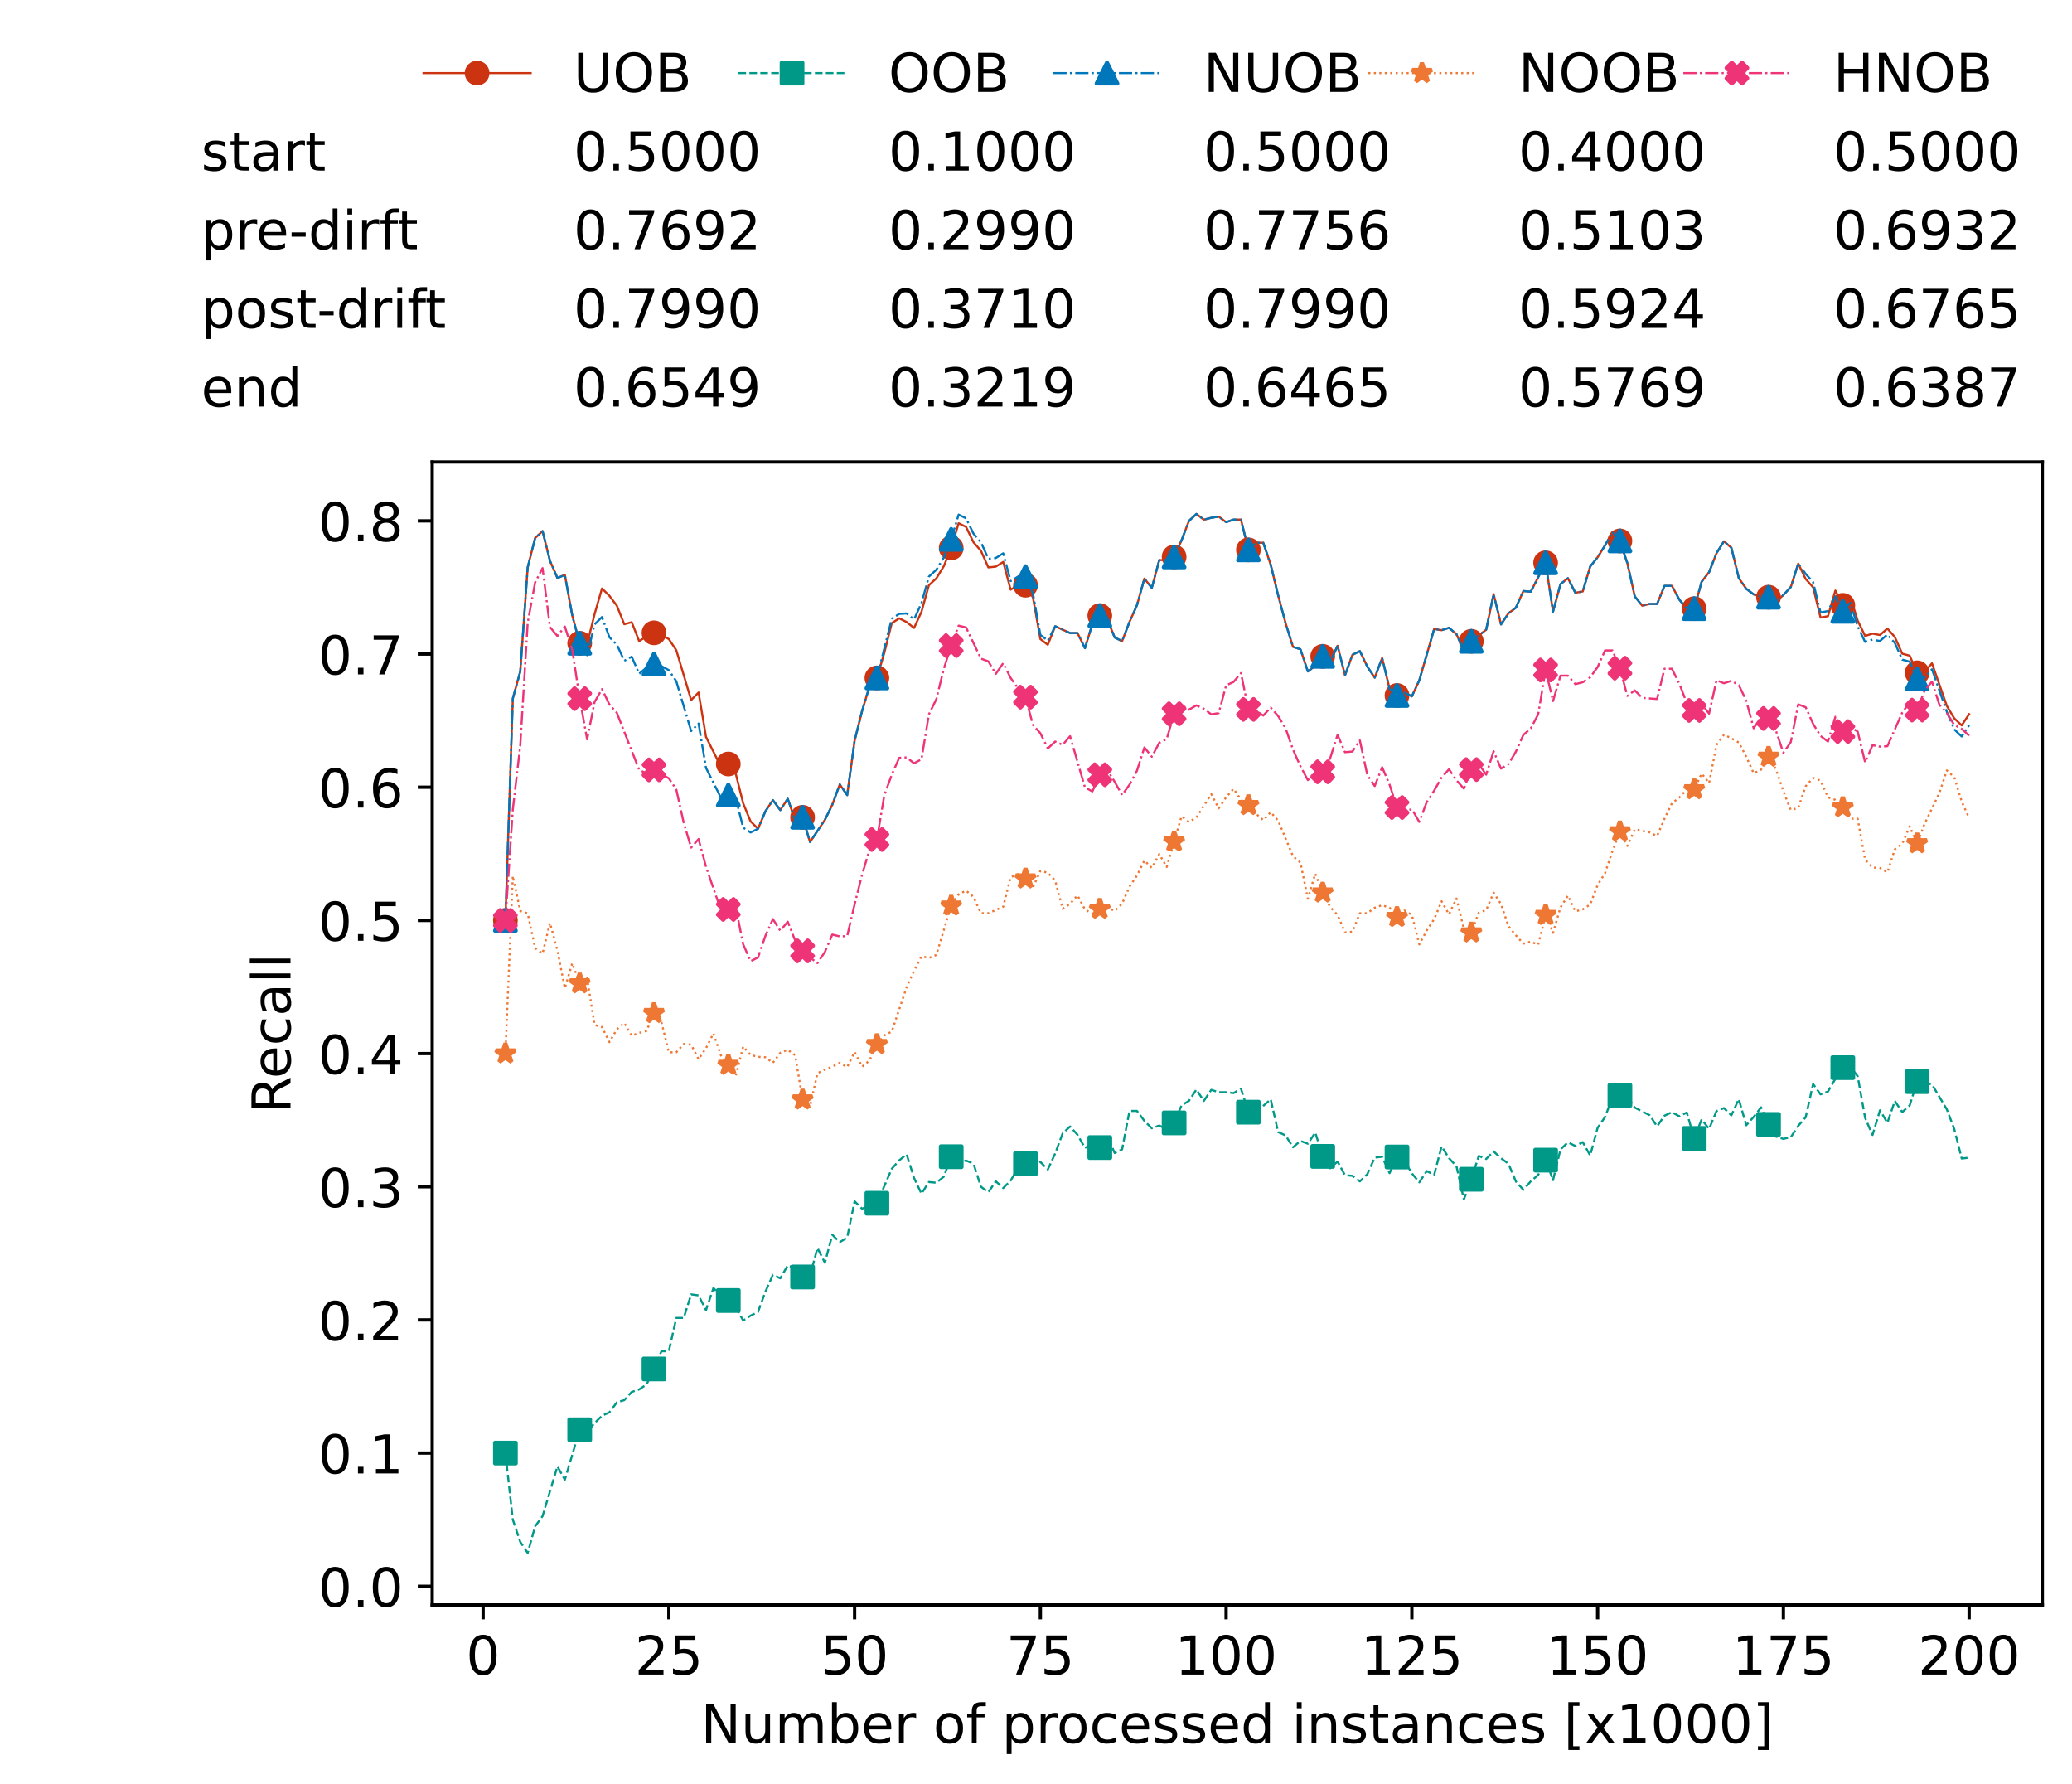 <?xml version="1.0" encoding="utf-8" standalone="no"?>
<!DOCTYPE svg PUBLIC "-//W3C//DTD SVG 1.1//EN"
  "http://www.w3.org/Graphics/SVG/1.1/DTD/svg11.dtd">
<!-- Created with matplotlib (https://matplotlib.org/) -->
<svg height="432.615pt" version="1.1" viewBox="0 0 502.65 432.615" width="502.65pt" xmlns="http://www.w3.org/2000/svg" xmlns:xlink="http://www.w3.org/1999/xlink">
 <defs>
  <style type="text/css">*{stroke-linecap:butt;stroke-linejoin:round;}</style>
 </defs>
 <g id="figure_1">
  <g id="patch_1">
   <path d="M 0 432.615 
L 502.65 432.615 
L 502.65 0 
L 0 0 
z
" style="fill:#ffffff;"/>
  </g>
  <g id="axes_1">
   <g id="patch_2">
    <path d="M 104.85 389.252 
L 495.45 389.252 
L 495.45 112.052 
L 104.85 112.052 
z
" style="fill:#ffffff;"/>
   </g>
   <g id="matplotlib.axis_1">
    <g id="xtick_1">
     <g id="line2d_1">
      <defs>
       <path d="M 0 0 
L 0 3.5 
" id="m2733a589b6" style="stroke:#000000;stroke-width:0.8;"/>
      </defs>
      <g>
       <use style="stroke:#000000;stroke-width:0.8;" x="117.197" xlink:href="#m2733a589b6" y="389.252"/>
      </g>
     </g>
     <g id="text_1">
      <!-- 0 -->
      <g transform="translate(113.061 406.13)scale(0.13 -0.13)">
       <defs>
        <path d="M 31.781 66.406 
Q 24.172 66.406 20.328 58.906 
Q 16.5 51.422 16.5 36.375 
Q 16.5 21.391 20.328 13.891 
Q 24.172 6.391 31.781 6.391 
Q 39.453 6.391 43.281 13.891 
Q 47.125 21.391 47.125 36.375 
Q 47.125 51.422 43.281 58.906 
Q 39.453 66.406 31.781 66.406 
z
M 31.781 74.219 
Q 44.047 74.219 50.516 64.516 
Q 56.984 54.828 56.984 36.375 
Q 56.984 17.969 50.516 8.266 
Q 44.047 -1.422 31.781 -1.422 
Q 19.531 -1.422 13.062 8.266 
Q 6.594 17.969 6.594 36.375 
Q 6.594 54.828 13.062 64.516 
Q 19.531 74.219 31.781 74.219 
z
" id="DejaVuSans-48"/>
       </defs>
       <use xlink:href="#DejaVuSans-48"/>
      </g>
     </g>
    </g>
    <g id="xtick_2">
     <g id="line2d_2">
      <g>
       <use style="stroke:#000000;stroke-width:0.8;" x="162.259" xlink:href="#m2733a589b6" y="389.252"/>
      </g>
     </g>
     <g id="text_2">
      <!-- 25 -->
      <g transform="translate(153.988 406.13)scale(0.13 -0.13)">
       <defs>
        <path d="M 19.188 8.297 
L 53.609 8.297 
L 53.609 0 
L 7.328 0 
L 7.328 8.297 
Q 12.938 14.109 22.625 23.891 
Q 32.328 33.688 34.812 36.531 
Q 39.547 41.844 41.422 45.531 
Q 43.312 49.219 43.312 52.781 
Q 43.312 58.594 39.234 62.25 
Q 35.156 65.922 28.609 65.922 
Q 23.969 65.922 18.812 64.312 
Q 13.672 62.703 7.812 59.422 
L 7.812 69.391 
Q 13.766 71.781 18.938 73 
Q 24.125 74.219 28.422 74.219 
Q 39.75 74.219 46.484 68.547 
Q 53.219 62.891 53.219 53.422 
Q 53.219 48.922 51.531 44.891 
Q 49.859 40.875 45.406 35.406 
Q 44.188 33.984 37.641 27.219 
Q 31.109 20.453 19.188 8.297 
z
" id="DejaVuSans-50"/>
        <path d="M 10.797 72.906 
L 49.516 72.906 
L 49.516 64.594 
L 19.828 64.594 
L 19.828 46.734 
Q 21.969 47.469 24.109 47.828 
Q 26.266 48.188 28.422 48.188 
Q 40.625 48.188 47.75 41.5 
Q 54.891 34.812 54.891 23.391 
Q 54.891 11.625 47.562 5.094 
Q 40.234 -1.422 26.906 -1.422 
Q 22.312 -1.422 17.547 -0.641 
Q 12.797 0.141 7.719 1.703 
L 7.719 11.625 
Q 12.109 9.234 16.797 8.062 
Q 21.484 6.891 26.703 6.891 
Q 35.156 6.891 40.078 11.328 
Q 45.016 15.766 45.016 23.391 
Q 45.016 31 40.078 35.438 
Q 35.156 39.891 26.703 39.891 
Q 22.75 39.891 18.812 39.016 
Q 14.891 38.141 10.797 36.281 
z
" id="DejaVuSans-53"/>
       </defs>
       <use xlink:href="#DejaVuSans-50"/>
       <use x="63.623" xlink:href="#DejaVuSans-53"/>
      </g>
     </g>
    </g>
    <g id="xtick_3">
     <g id="line2d_3">
      <g>
       <use style="stroke:#000000;stroke-width:0.8;" x="207.322" xlink:href="#m2733a589b6" y="389.252"/>
      </g>
     </g>
     <g id="text_3">
      <!-- 50 -->
      <g transform="translate(199.05 406.13)scale(0.13 -0.13)">
       <use xlink:href="#DejaVuSans-53"/>
       <use x="63.623" xlink:href="#DejaVuSans-48"/>
      </g>
     </g>
    </g>
    <g id="xtick_4">
     <g id="line2d_4">
      <g>
       <use style="stroke:#000000;stroke-width:0.8;" x="252.384" xlink:href="#m2733a589b6" y="389.252"/>
      </g>
     </g>
     <g id="text_4">
      <!-- 75 -->
      <g transform="translate(244.113 406.13)scale(0.13 -0.13)">
       <defs>
        <path d="M 8.203 72.906 
L 55.078 72.906 
L 55.078 68.703 
L 28.609 0 
L 18.312 0 
L 43.219 64.594 
L 8.203 64.594 
z
" id="DejaVuSans-55"/>
       </defs>
       <use xlink:href="#DejaVuSans-55"/>
       <use x="63.623" xlink:href="#DejaVuSans-53"/>
      </g>
     </g>
    </g>
    <g id="xtick_5">
     <g id="line2d_5">
      <g>
       <use style="stroke:#000000;stroke-width:0.8;" x="297.446" xlink:href="#m2733a589b6" y="389.252"/>
      </g>
     </g>
     <g id="text_5">
      <!-- 100 -->
      <g transform="translate(285.039 406.13)scale(0.13 -0.13)">
       <defs>
        <path d="M 12.406 8.297 
L 28.516 8.297 
L 28.516 63.922 
L 10.984 60.406 
L 10.984 69.391 
L 28.422 72.906 
L 38.281 72.906 
L 38.281 8.297 
L 54.391 8.297 
L 54.391 0 
L 12.406 0 
z
" id="DejaVuSans-49"/>
       </defs>
       <use xlink:href="#DejaVuSans-49"/>
       <use x="63.623" xlink:href="#DejaVuSans-48"/>
       <use x="127.246" xlink:href="#DejaVuSans-48"/>
      </g>
     </g>
    </g>
    <g id="xtick_6">
     <g id="line2d_6">
      <g>
       <use style="stroke:#000000;stroke-width:0.8;" x="342.509" xlink:href="#m2733a589b6" y="389.252"/>
      </g>
     </g>
     <g id="text_6">
      <!-- 125 -->
      <g transform="translate(330.102 406.13)scale(0.13 -0.13)">
       <use xlink:href="#DejaVuSans-49"/>
       <use x="63.623" xlink:href="#DejaVuSans-50"/>
       <use x="127.246" xlink:href="#DejaVuSans-53"/>
      </g>
     </g>
    </g>
    <g id="xtick_7">
     <g id="line2d_7">
      <g>
       <use style="stroke:#000000;stroke-width:0.8;" x="387.571" xlink:href="#m2733a589b6" y="389.252"/>
      </g>
     </g>
     <g id="text_7">
      <!-- 150 -->
      <g transform="translate(375.164 406.13)scale(0.13 -0.13)">
       <use xlink:href="#DejaVuSans-49"/>
       <use x="63.623" xlink:href="#DejaVuSans-53"/>
       <use x="127.246" xlink:href="#DejaVuSans-48"/>
      </g>
     </g>
    </g>
    <g id="xtick_8">
     <g id="line2d_8">
      <g>
       <use style="stroke:#000000;stroke-width:0.8;" x="432.633" xlink:href="#m2733a589b6" y="389.252"/>
      </g>
     </g>
     <g id="text_8">
      <!-- 175 -->
      <g transform="translate(420.226 406.13)scale(0.13 -0.13)">
       <use xlink:href="#DejaVuSans-49"/>
       <use x="63.623" xlink:href="#DejaVuSans-55"/>
       <use x="127.246" xlink:href="#DejaVuSans-53"/>
      </g>
     </g>
    </g>
    <g id="xtick_9">
     <g id="line2d_9">
      <g>
       <use style="stroke:#000000;stroke-width:0.8;" x="477.695" xlink:href="#m2733a589b6" y="389.252"/>
      </g>
     </g>
     <g id="text_9">
      <!-- 200 -->
      <g transform="translate(465.289 406.13)scale(0.13 -0.13)">
       <use xlink:href="#DejaVuSans-50"/>
       <use x="63.623" xlink:href="#DejaVuSans-48"/>
       <use x="127.246" xlink:href="#DejaVuSans-48"/>
      </g>
     </g>
    </g>
    <g id="text_10">
     <!-- Number of processed instances [x1000] -->
     <g transform="translate(170.025 422.711)scale(0.13 -0.13)">
      <defs>
       <path d="M 9.812 72.906 
L 23.094 72.906 
L 55.422 11.922 
L 55.422 72.906 
L 64.984 72.906 
L 64.984 0 
L 51.703 0 
L 19.391 60.984 
L 19.391 0 
L 9.812 0 
z
" id="DejaVuSans-78"/>
       <path d="M 8.5 21.578 
L 8.5 54.688 
L 17.484 54.688 
L 17.484 21.922 
Q 17.484 14.156 20.5 10.266 
Q 23.531 6.391 29.594 6.391 
Q 36.859 6.391 41.078 11.031 
Q 45.312 15.672 45.312 23.688 
L 45.312 54.688 
L 54.297 54.688 
L 54.297 0 
L 45.312 0 
L 45.312 8.406 
Q 42.047 3.422 37.719 1 
Q 33.406 -1.422 27.688 -1.422 
Q 18.266 -1.422 13.375 4.438 
Q 8.5 10.297 8.5 21.578 
z
M 31.109 56 
z
" id="DejaVuSans-117"/>
       <path d="M 52 44.188 
Q 55.375 50.25 60.062 53.125 
Q 64.75 56 71.094 56 
Q 79.641 56 84.281 50.016 
Q 88.922 44.047 88.922 33.016 
L 88.922 0 
L 79.891 0 
L 79.891 32.719 
Q 79.891 40.578 77.094 44.375 
Q 74.312 48.188 68.609 48.188 
Q 61.625 48.188 57.562 43.547 
Q 53.516 38.922 53.516 30.906 
L 53.516 0 
L 44.484 0 
L 44.484 32.719 
Q 44.484 40.625 41.703 44.406 
Q 38.922 48.188 33.109 48.188 
Q 26.219 48.188 22.156 43.531 
Q 18.109 38.875 18.109 30.906 
L 18.109 0 
L 9.078 0 
L 9.078 54.688 
L 18.109 54.688 
L 18.109 46.188 
Q 21.188 51.219 25.484 53.609 
Q 29.781 56 35.688 56 
Q 41.656 56 45.828 52.969 
Q 50 49.953 52 44.188 
z
" id="DejaVuSans-109"/>
       <path d="M 48.688 27.297 
Q 48.688 37.203 44.609 42.844 
Q 40.531 48.484 33.406 48.484 
Q 26.266 48.484 22.188 42.844 
Q 18.109 37.203 18.109 27.297 
Q 18.109 17.391 22.188 11.75 
Q 26.266 6.109 33.406 6.109 
Q 40.531 6.109 44.609 11.75 
Q 48.688 17.391 48.688 27.297 
z
M 18.109 46.391 
Q 20.953 51.266 25.266 53.625 
Q 29.594 56 35.594 56 
Q 45.562 56 51.781 48.094 
Q 58.016 40.188 58.016 27.297 
Q 58.016 14.406 51.781 6.484 
Q 45.562 -1.422 35.594 -1.422 
Q 29.594 -1.422 25.266 0.953 
Q 20.953 3.328 18.109 8.203 
L 18.109 0 
L 9.078 0 
L 9.078 75.984 
L 18.109 75.984 
z
" id="DejaVuSans-98"/>
       <path d="M 56.203 29.594 
L 56.203 25.203 
L 14.891 25.203 
Q 15.484 15.922 20.484 11.062 
Q 25.484 6.203 34.422 6.203 
Q 39.594 6.203 44.453 7.469 
Q 49.312 8.734 54.109 11.281 
L 54.109 2.781 
Q 49.266 0.734 44.188 -0.344 
Q 39.109 -1.422 33.891 -1.422 
Q 20.797 -1.422 13.156 6.188 
Q 5.516 13.812 5.516 26.812 
Q 5.516 40.234 12.766 48.109 
Q 20.016 56 32.328 56 
Q 43.359 56 49.781 48.891 
Q 56.203 41.797 56.203 29.594 
z
M 47.219 32.234 
Q 47.125 39.594 43.094 43.984 
Q 39.062 48.391 32.422 48.391 
Q 24.906 48.391 20.391 44.141 
Q 15.875 39.891 15.188 32.172 
z
" id="DejaVuSans-101"/>
       <path d="M 41.109 46.297 
Q 39.594 47.172 37.812 47.578 
Q 36.031 48 33.891 48 
Q 26.266 48 22.188 43.047 
Q 18.109 38.094 18.109 28.812 
L 18.109 0 
L 9.078 0 
L 9.078 54.688 
L 18.109 54.688 
L 18.109 46.188 
Q 20.953 51.172 25.484 53.578 
Q 30.031 56 36.531 56 
Q 37.453 56 38.578 55.875 
Q 39.703 55.766 41.062 55.516 
z
" id="DejaVuSans-114"/>
       <path id="DejaVuSans-32"/>
       <path d="M 30.609 48.391 
Q 23.391 48.391 19.188 42.75 
Q 14.984 37.109 14.984 27.297 
Q 14.984 17.484 19.156 11.844 
Q 23.344 6.203 30.609 6.203 
Q 37.797 6.203 41.984 11.859 
Q 46.188 17.531 46.188 27.297 
Q 46.188 37.016 41.984 42.703 
Q 37.797 48.391 30.609 48.391 
z
M 30.609 56 
Q 42.328 56 49.016 48.375 
Q 55.719 40.766 55.719 27.297 
Q 55.719 13.875 49.016 6.219 
Q 42.328 -1.422 30.609 -1.422 
Q 18.844 -1.422 12.172 6.219 
Q 5.516 13.875 5.516 27.297 
Q 5.516 40.766 12.172 48.375 
Q 18.844 56 30.609 56 
z
" id="DejaVuSans-111"/>
       <path d="M 37.109 75.984 
L 37.109 68.5 
L 28.516 68.5 
Q 23.688 68.5 21.797 66.547 
Q 19.922 64.594 19.922 59.516 
L 19.922 54.688 
L 34.719 54.688 
L 34.719 47.703 
L 19.922 47.703 
L 19.922 0 
L 10.891 0 
L 10.891 47.703 
L 2.297 47.703 
L 2.297 54.688 
L 10.891 54.688 
L 10.891 58.5 
Q 10.891 67.625 15.141 71.797 
Q 19.391 75.984 28.609 75.984 
z
" id="DejaVuSans-102"/>
       <path d="M 18.109 8.203 
L 18.109 -20.797 
L 9.078 -20.797 
L 9.078 54.688 
L 18.109 54.688 
L 18.109 46.391 
Q 20.953 51.266 25.266 53.625 
Q 29.594 56 35.594 56 
Q 45.562 56 51.781 48.094 
Q 58.016 40.188 58.016 27.297 
Q 58.016 14.406 51.781 6.484 
Q 45.562 -1.422 35.594 -1.422 
Q 29.594 -1.422 25.266 0.953 
Q 20.953 3.328 18.109 8.203 
z
M 48.688 27.297 
Q 48.688 37.203 44.609 42.844 
Q 40.531 48.484 33.406 48.484 
Q 26.266 48.484 22.188 42.844 
Q 18.109 37.203 18.109 27.297 
Q 18.109 17.391 22.188 11.75 
Q 26.266 6.109 33.406 6.109 
Q 40.531 6.109 44.609 11.75 
Q 48.688 17.391 48.688 27.297 
z
" id="DejaVuSans-112"/>
       <path d="M 48.781 52.594 
L 48.781 44.188 
Q 44.969 46.297 41.141 47.344 
Q 37.312 48.391 33.406 48.391 
Q 24.656 48.391 19.812 42.844 
Q 14.984 37.312 14.984 27.297 
Q 14.984 17.281 19.812 11.734 
Q 24.656 6.203 33.406 6.203 
Q 37.312 6.203 41.141 7.25 
Q 44.969 8.297 48.781 10.406 
L 48.781 2.094 
Q 45.016 0.344 40.984 -0.531 
Q 36.969 -1.422 32.422 -1.422 
Q 20.062 -1.422 12.781 6.344 
Q 5.516 14.109 5.516 27.297 
Q 5.516 40.672 12.859 48.328 
Q 20.219 56 33.016 56 
Q 37.156 56 41.109 55.141 
Q 45.062 54.297 48.781 52.594 
z
" id="DejaVuSans-99"/>
       <path d="M 44.281 53.078 
L 44.281 44.578 
Q 40.484 46.531 36.375 47.5 
Q 32.281 48.484 27.875 48.484 
Q 21.188 48.484 17.844 46.438 
Q 14.5 44.391 14.5 40.281 
Q 14.5 37.156 16.891 35.375 
Q 19.281 33.594 26.516 31.984 
L 29.594 31.297 
Q 39.156 29.25 43.188 25.516 
Q 47.219 21.781 47.219 15.094 
Q 47.219 7.469 41.188 3.016 
Q 35.156 -1.422 24.609 -1.422 
Q 20.219 -1.422 15.453 -0.562 
Q 10.688 0.297 5.422 2 
L 5.422 11.281 
Q 10.406 8.688 15.234 7.391 
Q 20.062 6.109 24.812 6.109 
Q 31.156 6.109 34.562 8.281 
Q 37.984 10.453 37.984 14.406 
Q 37.984 18.062 35.516 20.016 
Q 33.062 21.969 24.703 23.781 
L 21.578 24.516 
Q 13.234 26.266 9.516 29.906 
Q 5.812 33.547 5.812 39.891 
Q 5.812 47.609 11.281 51.797 
Q 16.75 56 26.812 56 
Q 31.781 56 36.172 55.266 
Q 40.578 54.547 44.281 53.078 
z
" id="DejaVuSans-115"/>
       <path d="M 45.406 46.391 
L 45.406 75.984 
L 54.391 75.984 
L 54.391 0 
L 45.406 0 
L 45.406 8.203 
Q 42.578 3.328 38.25 0.953 
Q 33.938 -1.422 27.875 -1.422 
Q 17.969 -1.422 11.734 6.484 
Q 5.516 14.406 5.516 27.297 
Q 5.516 40.188 11.734 48.094 
Q 17.969 56 27.875 56 
Q 33.938 56 38.25 53.625 
Q 42.578 51.266 45.406 46.391 
z
M 14.797 27.297 
Q 14.797 17.391 18.875 11.75 
Q 22.953 6.109 30.078 6.109 
Q 37.203 6.109 41.297 11.75 
Q 45.406 17.391 45.406 27.297 
Q 45.406 37.203 41.297 42.844 
Q 37.203 48.484 30.078 48.484 
Q 22.953 48.484 18.875 42.844 
Q 14.797 37.203 14.797 27.297 
z
" id="DejaVuSans-100"/>
       <path d="M 9.422 54.688 
L 18.406 54.688 
L 18.406 0 
L 9.422 0 
z
M 9.422 75.984 
L 18.406 75.984 
L 18.406 64.594 
L 9.422 64.594 
z
" id="DejaVuSans-105"/>
       <path d="M 54.891 33.016 
L 54.891 0 
L 45.906 0 
L 45.906 32.719 
Q 45.906 40.484 42.875 44.328 
Q 39.844 48.188 33.797 48.188 
Q 26.516 48.188 22.312 43.547 
Q 18.109 38.922 18.109 30.906 
L 18.109 0 
L 9.078 0 
L 9.078 54.688 
L 18.109 54.688 
L 18.109 46.188 
Q 21.344 51.125 25.703 53.562 
Q 30.078 56 35.797 56 
Q 45.219 56 50.047 50.172 
Q 54.891 44.344 54.891 33.016 
z
" id="DejaVuSans-110"/>
       <path d="M 18.312 70.219 
L 18.312 54.688 
L 36.812 54.688 
L 36.812 47.703 
L 18.312 47.703 
L 18.312 18.016 
Q 18.312 11.328 20.141 9.422 
Q 21.969 7.516 27.594 7.516 
L 36.812 7.516 
L 36.812 0 
L 27.594 0 
Q 17.188 0 13.234 3.875 
Q 9.281 7.766 9.281 18.016 
L 9.281 47.703 
L 2.688 47.703 
L 2.688 54.688 
L 9.281 54.688 
L 9.281 70.219 
z
" id="DejaVuSans-116"/>
       <path d="M 34.281 27.484 
Q 23.391 27.484 19.188 25 
Q 14.984 22.516 14.984 16.5 
Q 14.984 11.719 18.141 8.906 
Q 21.297 6.109 26.703 6.109 
Q 34.188 6.109 38.703 11.406 
Q 43.219 16.703 43.219 25.484 
L 43.219 27.484 
z
M 52.203 31.203 
L 52.203 0 
L 43.219 0 
L 43.219 8.297 
Q 40.141 3.328 35.547 0.953 
Q 30.953 -1.422 24.312 -1.422 
Q 15.922 -1.422 10.953 3.297 
Q 6 8.016 6 15.922 
Q 6 25.141 12.172 29.828 
Q 18.359 34.516 30.609 34.516 
L 43.219 34.516 
L 43.219 35.406 
Q 43.219 41.609 39.141 45 
Q 35.062 48.391 27.688 48.391 
Q 23 48.391 18.547 47.266 
Q 14.109 46.141 10.016 43.891 
L 10.016 52.203 
Q 14.938 54.109 19.578 55.047 
Q 24.219 56 28.609 56 
Q 40.484 56 46.344 49.844 
Q 52.203 43.703 52.203 31.203 
z
" id="DejaVuSans-97"/>
       <path d="M 8.594 75.984 
L 29.297 75.984 
L 29.297 69 
L 17.578 69 
L 17.578 -6.203 
L 29.297 -6.203 
L 29.297 -13.188 
L 8.594 -13.188 
z
" id="DejaVuSans-91"/>
       <path d="M 54.891 54.688 
L 35.109 28.078 
L 55.906 0 
L 45.312 0 
L 29.391 21.484 
L 13.484 0 
L 2.875 0 
L 24.125 28.609 
L 4.688 54.688 
L 15.281 54.688 
L 29.781 35.203 
L 44.281 54.688 
z
" id="DejaVuSans-120"/>
       <path d="M 30.422 75.984 
L 30.422 -13.188 
L 9.719 -13.188 
L 9.719 -6.203 
L 21.391 -6.203 
L 21.391 69 
L 9.719 69 
L 9.719 75.984 
z
" id="DejaVuSans-93"/>
      </defs>
      <use xlink:href="#DejaVuSans-78"/>
      <use x="74.805" xlink:href="#DejaVuSans-117"/>
      <use x="138.184" xlink:href="#DejaVuSans-109"/>
      <use x="235.596" xlink:href="#DejaVuSans-98"/>
      <use x="299.072" xlink:href="#DejaVuSans-101"/>
      <use x="360.596" xlink:href="#DejaVuSans-114"/>
      <use x="401.709" xlink:href="#DejaVuSans-32"/>
      <use x="433.496" xlink:href="#DejaVuSans-111"/>
      <use x="494.678" xlink:href="#DejaVuSans-102"/>
      <use x="529.883" xlink:href="#DejaVuSans-32"/>
      <use x="561.67" xlink:href="#DejaVuSans-112"/>
      <use x="625.146" xlink:href="#DejaVuSans-114"/>
      <use x="664.01" xlink:href="#DejaVuSans-111"/>
      <use x="725.191" xlink:href="#DejaVuSans-99"/>
      <use x="780.172" xlink:href="#DejaVuSans-101"/>
      <use x="841.695" xlink:href="#DejaVuSans-115"/>
      <use x="893.795" xlink:href="#DejaVuSans-115"/>
      <use x="945.895" xlink:href="#DejaVuSans-101"/>
      <use x="1007.418" xlink:href="#DejaVuSans-100"/>
      <use x="1070.895" xlink:href="#DejaVuSans-32"/>
      <use x="1102.682" xlink:href="#DejaVuSans-105"/>
      <use x="1130.465" xlink:href="#DejaVuSans-110"/>
      <use x="1193.844" xlink:href="#DejaVuSans-115"/>
      <use x="1245.943" xlink:href="#DejaVuSans-116"/>
      <use x="1285.152" xlink:href="#DejaVuSans-97"/>
      <use x="1346.432" xlink:href="#DejaVuSans-110"/>
      <use x="1409.811" xlink:href="#DejaVuSans-99"/>
      <use x="1464.791" xlink:href="#DejaVuSans-101"/>
      <use x="1526.314" xlink:href="#DejaVuSans-115"/>
      <use x="1578.414" xlink:href="#DejaVuSans-32"/>
      <use x="1610.201" xlink:href="#DejaVuSans-91"/>
      <use x="1649.215" xlink:href="#DejaVuSans-120"/>
      <use x="1708.395" xlink:href="#DejaVuSans-49"/>
      <use x="1772.018" xlink:href="#DejaVuSans-48"/>
      <use x="1835.641" xlink:href="#DejaVuSans-48"/>
      <use x="1899.264" xlink:href="#DejaVuSans-48"/>
      <use x="1962.887" xlink:href="#DejaVuSans-93"/>
     </g>
    </g>
   </g>
   <g id="matplotlib.axis_2">
    <g id="ytick_1">
     <g id="line2d_10">
      <defs>
       <path d="M 0 0 
L -3.5 0 
" id="m0b28bfd0b1" style="stroke:#000000;stroke-width:0.8;"/>
      </defs>
      <g>
       <use style="stroke:#000000;stroke-width:0.8;" x="104.85" xlink:href="#m0b28bfd0b1" y="384.727"/>
      </g>
     </g>
     <g id="text_11">
      <!-- 0.0 -->
      <g transform="translate(77.176 389.666)scale(0.13 -0.13)">
       <defs>
        <path d="M 10.688 12.406 
L 21 12.406 
L 21 0 
L 10.688 0 
z
" id="DejaVuSans-46"/>
       </defs>
       <use xlink:href="#DejaVuSans-48"/>
       <use x="63.623" xlink:href="#DejaVuSans-46"/>
       <use x="95.41" xlink:href="#DejaVuSans-48"/>
      </g>
     </g>
    </g>
    <g id="ytick_2">
     <g id="line2d_11">
      <g>
       <use style="stroke:#000000;stroke-width:0.8;" x="104.85" xlink:href="#m0b28bfd0b1" y="352.427"/>
      </g>
     </g>
     <g id="text_12">
      <!-- 0.1 -->
      <g transform="translate(77.176 357.366)scale(0.13 -0.13)">
       <use xlink:href="#DejaVuSans-48"/>
       <use x="63.623" xlink:href="#DejaVuSans-46"/>
       <use x="95.41" xlink:href="#DejaVuSans-49"/>
      </g>
     </g>
    </g>
    <g id="ytick_3">
     <g id="line2d_12">
      <g>
       <use style="stroke:#000000;stroke-width:0.8;" x="104.85" xlink:href="#m0b28bfd0b1" y="320.127"/>
      </g>
     </g>
     <g id="text_13">
      <!-- 0.2 -->
      <g transform="translate(77.176 325.066)scale(0.13 -0.13)">
       <use xlink:href="#DejaVuSans-48"/>
       <use x="63.623" xlink:href="#DejaVuSans-46"/>
       <use x="95.41" xlink:href="#DejaVuSans-50"/>
      </g>
     </g>
    </g>
    <g id="ytick_4">
     <g id="line2d_13">
      <g>
       <use style="stroke:#000000;stroke-width:0.8;" x="104.85" xlink:href="#m0b28bfd0b1" y="287.828"/>
      </g>
     </g>
     <g id="text_14">
      <!-- 0.3 -->
      <g transform="translate(77.176 292.767)scale(0.13 -0.13)">
       <defs>
        <path d="M 40.578 39.312 
Q 47.656 37.797 51.625 33 
Q 55.609 28.219 55.609 21.188 
Q 55.609 10.406 48.188 4.484 
Q 40.766 -1.422 27.094 -1.422 
Q 22.516 -1.422 17.656 -0.516 
Q 12.797 0.391 7.625 2.203 
L 7.625 11.719 
Q 11.719 9.328 16.594 8.109 
Q 21.484 6.891 26.812 6.891 
Q 36.078 6.891 40.938 10.547 
Q 45.797 14.203 45.797 21.188 
Q 45.797 27.641 41.281 31.266 
Q 36.766 34.906 28.719 34.906 
L 20.219 34.906 
L 20.219 43.016 
L 29.109 43.016 
Q 36.375 43.016 40.234 45.922 
Q 44.094 48.828 44.094 54.297 
Q 44.094 59.906 40.109 62.906 
Q 36.141 65.922 28.719 65.922 
Q 24.656 65.922 20.016 65.031 
Q 15.375 64.156 9.812 62.312 
L 9.812 71.094 
Q 15.438 72.656 20.344 73.438 
Q 25.25 74.219 29.594 74.219 
Q 40.828 74.219 47.359 69.109 
Q 53.906 64.016 53.906 55.328 
Q 53.906 49.266 50.438 45.094 
Q 46.969 40.922 40.578 39.312 
z
" id="DejaVuSans-51"/>
       </defs>
       <use xlink:href="#DejaVuSans-48"/>
       <use x="63.623" xlink:href="#DejaVuSans-46"/>
       <use x="95.41" xlink:href="#DejaVuSans-51"/>
      </g>
     </g>
    </g>
    <g id="ytick_5">
     <g id="line2d_14">
      <g>
       <use style="stroke:#000000;stroke-width:0.8;" x="104.85" xlink:href="#m0b28bfd0b1" y="255.528"/>
      </g>
     </g>
     <g id="text_15">
      <!-- 0.4 -->
      <g transform="translate(77.176 260.467)scale(0.13 -0.13)">
       <defs>
        <path d="M 37.797 64.312 
L 12.891 25.391 
L 37.797 25.391 
z
M 35.203 72.906 
L 47.609 72.906 
L 47.609 25.391 
L 58.016 25.391 
L 58.016 17.188 
L 47.609 17.188 
L 47.609 0 
L 37.797 0 
L 37.797 17.188 
L 4.891 17.188 
L 4.891 26.703 
z
" id="DejaVuSans-52"/>
       </defs>
       <use xlink:href="#DejaVuSans-48"/>
       <use x="63.623" xlink:href="#DejaVuSans-46"/>
       <use x="95.41" xlink:href="#DejaVuSans-52"/>
      </g>
     </g>
    </g>
    <g id="ytick_6">
     <g id="line2d_15">
      <g>
       <use style="stroke:#000000;stroke-width:0.8;" x="104.85" xlink:href="#m0b28bfd0b1" y="223.229"/>
      </g>
     </g>
     <g id="text_16">
      <!-- 0.5 -->
      <g transform="translate(77.176 228.168)scale(0.13 -0.13)">
       <use xlink:href="#DejaVuSans-48"/>
       <use x="63.623" xlink:href="#DejaVuSans-46"/>
       <use x="95.41" xlink:href="#DejaVuSans-53"/>
      </g>
     </g>
    </g>
    <g id="ytick_7">
     <g id="line2d_16">
      <g>
       <use style="stroke:#000000;stroke-width:0.8;" x="104.85" xlink:href="#m0b28bfd0b1" y="190.929"/>
      </g>
     </g>
     <g id="text_17">
      <!-- 0.6 -->
      <g transform="translate(77.176 195.868)scale(0.13 -0.13)">
       <defs>
        <path d="M 33.016 40.375 
Q 26.375 40.375 22.484 35.828 
Q 18.609 31.297 18.609 23.391 
Q 18.609 15.531 22.484 10.953 
Q 26.375 6.391 33.016 6.391 
Q 39.656 6.391 43.531 10.953 
Q 47.406 15.531 47.406 23.391 
Q 47.406 31.297 43.531 35.828 
Q 39.656 40.375 33.016 40.375 
z
M 52.594 71.297 
L 52.594 62.312 
Q 48.875 64.062 45.094 64.984 
Q 41.312 65.922 37.594 65.922 
Q 27.828 65.922 22.672 59.328 
Q 17.531 52.734 16.797 39.406 
Q 19.672 43.656 24.016 45.922 
Q 28.375 48.188 33.594 48.188 
Q 44.578 48.188 50.953 41.516 
Q 57.328 34.859 57.328 23.391 
Q 57.328 12.156 50.688 5.359 
Q 44.047 -1.422 33.016 -1.422 
Q 20.359 -1.422 13.672 8.266 
Q 6.984 17.969 6.984 36.375 
Q 6.984 53.656 15.188 63.938 
Q 23.391 74.219 37.203 74.219 
Q 40.922 74.219 44.703 73.484 
Q 48.484 72.75 52.594 71.297 
z
" id="DejaVuSans-54"/>
       </defs>
       <use xlink:href="#DejaVuSans-48"/>
       <use x="63.623" xlink:href="#DejaVuSans-46"/>
       <use x="95.41" xlink:href="#DejaVuSans-54"/>
      </g>
     </g>
    </g>
    <g id="ytick_8">
     <g id="line2d_17">
      <g>
       <use style="stroke:#000000;stroke-width:0.8;" x="104.85" xlink:href="#m0b28bfd0b1" y="158.629"/>
      </g>
     </g>
     <g id="text_18">
      <!-- 0.7 -->
      <g transform="translate(77.176 163.568)scale(0.13 -0.13)">
       <use xlink:href="#DejaVuSans-48"/>
       <use x="63.623" xlink:href="#DejaVuSans-46"/>
       <use x="95.41" xlink:href="#DejaVuSans-55"/>
      </g>
     </g>
    </g>
    <g id="ytick_9">
     <g id="line2d_18">
      <g>
       <use style="stroke:#000000;stroke-width:0.8;" x="104.85" xlink:href="#m0b28bfd0b1" y="126.33"/>
      </g>
     </g>
     <g id="text_19">
      <!-- 0.8 -->
      <g transform="translate(77.176 131.269)scale(0.13 -0.13)">
       <defs>
        <path d="M 31.781 34.625 
Q 24.75 34.625 20.719 30.859 
Q 16.703 27.094 16.703 20.516 
Q 16.703 13.922 20.719 10.156 
Q 24.75 6.391 31.781 6.391 
Q 38.812 6.391 42.859 10.172 
Q 46.922 13.969 46.922 20.516 
Q 46.922 27.094 42.891 30.859 
Q 38.875 34.625 31.781 34.625 
z
M 21.922 38.812 
Q 15.578 40.375 12.031 44.719 
Q 8.5 49.078 8.5 55.328 
Q 8.5 64.062 14.719 69.141 
Q 20.953 74.219 31.781 74.219 
Q 42.672 74.219 48.875 69.141 
Q 55.078 64.062 55.078 55.328 
Q 55.078 49.078 51.531 44.719 
Q 48 40.375 41.703 38.812 
Q 48.828 37.156 52.797 32.312 
Q 56.781 27.484 56.781 20.516 
Q 56.781 9.906 50.312 4.234 
Q 43.844 -1.422 31.781 -1.422 
Q 19.734 -1.422 13.25 4.234 
Q 6.781 9.906 6.781 20.516 
Q 6.781 27.484 10.781 32.312 
Q 14.797 37.156 21.922 38.812 
z
M 18.312 54.391 
Q 18.312 48.734 21.844 45.562 
Q 25.391 42.391 31.781 42.391 
Q 38.141 42.391 41.719 45.562 
Q 45.312 48.734 45.312 54.391 
Q 45.312 60.062 41.719 63.234 
Q 38.141 66.406 31.781 66.406 
Q 25.391 66.406 21.844 63.234 
Q 18.312 60.062 18.312 54.391 
z
" id="DejaVuSans-56"/>
       </defs>
       <use xlink:href="#DejaVuSans-48"/>
       <use x="63.623" xlink:href="#DejaVuSans-46"/>
       <use x="95.41" xlink:href="#DejaVuSans-56"/>
      </g>
     </g>
    </g>
    <g id="text_20">
     <!-- Recall -->
     <g transform="translate(70.472 270.044)rotate(-90)scale(0.13 -0.13)">
      <defs>
       <path d="M 44.391 34.188 
Q 47.562 33.109 50.562 29.594 
Q 53.562 26.078 56.594 19.922 
L 66.609 0 
L 56 0 
L 46.688 18.703 
Q 43.062 26.031 39.672 28.422 
Q 36.281 30.812 30.422 30.812 
L 19.672 30.812 
L 19.672 0 
L 9.812 0 
L 9.812 72.906 
L 32.078 72.906 
Q 44.578 72.906 50.734 67.672 
Q 56.891 62.453 56.891 51.906 
Q 56.891 45.016 53.688 40.469 
Q 50.484 35.938 44.391 34.188 
z
M 19.672 64.797 
L 19.672 38.922 
L 32.078 38.922 
Q 39.203 38.922 42.844 42.219 
Q 46.484 45.516 46.484 51.906 
Q 46.484 58.297 42.844 61.547 
Q 39.203 64.797 32.078 64.797 
z
" id="DejaVuSans-82"/>
       <path d="M 9.422 75.984 
L 18.406 75.984 
L 18.406 0 
L 9.422 0 
z
" id="DejaVuSans-108"/>
      </defs>
      <use xlink:href="#DejaVuSans-82"/>
      <use x="64.982" xlink:href="#DejaVuSans-101"/>
      <use x="126.506" xlink:href="#DejaVuSans-99"/>
      <use x="181.486" xlink:href="#DejaVuSans-97"/>
      <use x="242.766" xlink:href="#DejaVuSans-108"/>
      <use x="270.549" xlink:href="#DejaVuSans-108"/>
     </g>
    </g>
   </g>
   <g id="line2d_19"/>
   <g id="line2d_20"/>
   <g id="line2d_21"/>
   <g id="line2d_22"/>
   <g id="line2d_23"/>
   <g id="line2d_24">
    <path clip-path="url(#p1e35ff7aec)" d="M 122.605 223.229 
L 124.407 169.396 
L 126.21 162.871 
L 128.012 137.586 
L 129.815 130.49 
L 131.617 128.817 
L 133.419 136.013 
L 135.222 140.186 
L 137.024 139.444 
L 138.827 149.29 
L 140.629 156.012 
L 142.432 156.23 
L 144.234 148.961 
L 146.037 142.73 
L 147.839 144.508 
L 149.642 146.904 
L 151.444 151.394 
L 153.247 150.899 
L 155.049 155.478 
L 156.852 154.38 
L 158.654 153.483 
L 160.457 154.021 
L 162.259 155 
L 164.062 157.691 
L 167.667 169.783 
L 169.469 167.948 
L 171.272 178.715 
L 174.877 185.917 
L 176.679 185.296 
L 178.482 187.629 
L 180.284 194.807 
L 182.087 199.211 
L 183.889 201.006 
L 185.692 196.744 
L 187.494 194.052 
L 189.297 196.475 
L 191.099 193.722 
L 192.902 198.942 
L 194.704 198.224 
L 196.507 204.223 
L 200.112 198.84 
L 201.914 195.169 
L 203.717 190.234 
L 205.519 192.847 
L 207.322 179.633 
L 209.124 172.456 
L 210.927 166.493 
L 212.729 164.422 
L 214.532 158.321 
L 216.334 151.144 
L 218.137 149.969 
L 219.939 150.866 
L 221.742 152.302 
L 223.544 148.387 
L 225.347 141.927 
L 227.149 140.275 
L 228.952 137.339 
L 230.754 132.897 
L 232.557 126.899 
L 234.359 127.796 
L 236.162 131.523 
L 237.964 133.579 
L 239.767 137.616 
L 241.569 137.426 
L 243.372 136.284 
L 245.174 143.013 
L 246.976 141.936 
L 248.779 141.936 
L 250.581 144.897 
L 252.384 154.991 
L 254.186 156.375 
L 255.989 151.889 
L 259.594 153.536 
L 261.396 153.536 
L 263.199 157.206 
L 265.001 151.333 
L 266.804 149.315 
L 268.606 150.122 
L 270.409 154.608 
L 272.211 155.496 
L 274.014 150.83 
L 275.816 146.793 
L 277.619 140.333 
L 279.421 142.576 
L 281.224 135.847 
L 283.026 135.847 
L 284.829 135.078 
L 286.631 131.04 
L 288.434 126.33 
L 290.236 124.652 
L 292.039 126.032 
L 293.841 125.584 
L 295.644 125.295 
L 297.446 126.641 
L 299.249 126.02 
L 301.051 126.02 
L 302.854 133.361 
L 304.656 131.63 
L 306.459 131.63 
L 308.261 136.954 
L 310.064 144.388 
L 311.866 151.118 
L 313.669 156.885 
L 315.471 157.462 
L 317.274 162.845 
L 319.076 161.5 
L 320.879 159.192 
L 322.681 160.538 
L 324.484 156.623 
L 326.286 163.78 
L 328.089 158.811 
L 329.891 157.914 
L 331.694 161.663 
L 333.496 164.355 
L 335.299 159.593 
L 337.101 167.046 
L 338.904 168.678 
L 340.706 167.986 
L 342.509 168.883 
L 344.311 165.001 
L 347.916 152.556 
L 349.719 152.845 
L 351.521 152.268 
L 353.324 153.806 
L 355.126 157.843 
L 356.928 155.536 
L 360.533 152.722 
L 362.336 144.097 
L 364.138 151.438 
L 365.941 148.746 
L 367.743 147.383 
L 369.546 143.345 
L 371.348 143.504 
L 374.953 136.498 
L 376.756 148.342 
L 378.558 141.677 
L 380.361 140.235 
L 382.163 143.758 
L 383.966 143.451 
L 385.768 137.394 
L 387.571 135.151 
L 389.373 132.267 
L 391.176 129.038 
L 392.978 131.191 
L 394.781 136.574 
L 396.583 144.649 
L 398.386 146.908 
L 400.188 146.488 
L 401.991 146.488 
L 403.793 142.084 
L 405.596 142.084 
L 407.398 145.445 
L 409.201 147.619 
L 411.003 147.619 
L 412.806 141.082 
L 414.608 138.775 
L 416.411 134.161 
L 418.213 131.29 
L 420.016 132.856 
L 421.818 140.197 
L 423.621 142.807 
L 425.423 144.153 
L 427.226 144.691 
L 429.028 144.845 
L 430.831 145.922 
L 432.633 144.307 
L 434.436 142.374 
L 436.238 136.695 
L 438.041 140.422 
L 439.843 142.441 
L 441.646 149.781 
L 443.448 149.443 
L 445.251 143.231 
L 447.053 146.82 
L 448.856 144.744 
L 450.658 150.511 
L 452.461 154.238 
L 454.263 153.678 
L 456.066 154.016 
L 457.868 152.443 
L 459.671 154.499 
L 461.473 158.536 
L 463.276 159.026 
L 465.078 163.178 
L 466.881 162.93 
L 468.683 160.875 
L 472.288 171.219 
L 474.09 174.221 
L 475.893 175.929 
L 477.695 173.203 
L 477.695 173.203 
" style="fill:none;stroke:#cc3311;stroke-linecap:square;stroke-width:0.5;"/>
    <defs>
     <path d="M 0 2.5 
C 0.663 2.5 1.299 2.237 1.768 1.768 
C 2.237 1.299 2.5 0.663 2.5 0 
C 2.5 -0.663 2.237 -1.299 1.768 -1.768 
C 1.299 -2.237 0.663 -2.5 0 -2.5 
C -0.663 -2.5 -1.299 -2.237 -1.768 -1.768 
C -2.237 -1.299 -2.5 -0.663 -2.5 0 
C -2.5 0.663 -2.237 1.299 -1.768 1.768 
C -1.299 2.237 -0.663 2.5 0 2.5 
z
" id="m3e63091360" style="stroke:#cc3311;"/>
    </defs>
    <g clip-path="url(#p1e35ff7aec)">
     <use style="fill:#cc3311;stroke:#cc3311;" x="122.605" xlink:href="#m3e63091360" y="223.229"/>
     <use style="fill:#cc3311;stroke:#cc3311;" x="140.629" xlink:href="#m3e63091360" y="156.012"/>
     <use style="fill:#cc3311;stroke:#cc3311;" x="158.654" xlink:href="#m3e63091360" y="153.483"/>
     <use style="fill:#cc3311;stroke:#cc3311;" x="176.679" xlink:href="#m3e63091360" y="185.296"/>
     <use style="fill:#cc3311;stroke:#cc3311;" x="194.704" xlink:href="#m3e63091360" y="198.224"/>
     <use style="fill:#cc3311;stroke:#cc3311;" x="212.729" xlink:href="#m3e63091360" y="164.422"/>
     <use style="fill:#cc3311;stroke:#cc3311;" x="230.754" xlink:href="#m3e63091360" y="132.897"/>
     <use style="fill:#cc3311;stroke:#cc3311;" x="248.779" xlink:href="#m3e63091360" y="141.936"/>
     <use style="fill:#cc3311;stroke:#cc3311;" x="266.804" xlink:href="#m3e63091360" y="149.315"/>
     <use style="fill:#cc3311;stroke:#cc3311;" x="284.829" xlink:href="#m3e63091360" y="135.078"/>
     <use style="fill:#cc3311;stroke:#cc3311;" x="302.854" xlink:href="#m3e63091360" y="133.361"/>
     <use style="fill:#cc3311;stroke:#cc3311;" x="320.879" xlink:href="#m3e63091360" y="159.192"/>
     <use style="fill:#cc3311;stroke:#cc3311;" x="338.904" xlink:href="#m3e63091360" y="168.678"/>
     <use style="fill:#cc3311;stroke:#cc3311;" x="356.928" xlink:href="#m3e63091360" y="155.536"/>
     <use style="fill:#cc3311;stroke:#cc3311;" x="374.953" xlink:href="#m3e63091360" y="136.498"/>
     <use style="fill:#cc3311;stroke:#cc3311;" x="392.978" xlink:href="#m3e63091360" y="131.191"/>
     <use style="fill:#cc3311;stroke:#cc3311;" x="411.003" xlink:href="#m3e63091360" y="147.619"/>
     <use style="fill:#cc3311;stroke:#cc3311;" x="429.028" xlink:href="#m3e63091360" y="144.845"/>
     <use style="fill:#cc3311;stroke:#cc3311;" x="447.053" xlink:href="#m3e63091360" y="146.82"/>
     <use style="fill:#cc3311;stroke:#cc3311;" x="465.078" xlink:href="#m3e63091360" y="163.178"/>
    </g>
   </g>
   <g id="line2d_25"/>
   <g id="line2d_26"/>
   <g id="line2d_27"/>
   <g id="line2d_28"/>
   <g id="line2d_29">
    <path clip-path="url(#p1e35ff7aec)" d="M 122.605 352.427 
L 124.407 368.577 
L 126.21 373.96 
L 128.012 376.652 
L 129.815 370.192 
L 131.617 367.72 
L 135.222 355.659 
L 137.024 358.889 
L 140.629 346.769 
L 142.432 347.241 
L 144.234 345.155 
L 146.037 343.368 
L 147.839 342.536 
L 149.642 340.126 
L 151.444 339.583 
L 153.247 337.605 
L 155.049 336.994 
L 156.852 335.792 
L 158.654 332.024 
L 160.457 327.717 
L 162.259 327.717 
L 164.062 319.642 
L 165.864 319.642 
L 167.667 313.933 
L 169.469 314.177 
L 171.272 317.766 
L 173.074 312.383 
L 174.877 314.303 
L 176.679 315.421 
L 178.482 317.036 
L 180.284 320.266 
L 182.087 319.091 
L 183.889 318.194 
L 185.692 313.259 
L 187.494 309.222 
L 189.297 310.029 
L 191.099 306.91 
L 192.902 307.562 
L 194.704 309.715 
L 196.507 309.408 
L 198.309 302.679 
L 200.112 306.268 
L 201.914 299.477 
L 203.717 301.272 
L 205.519 300.163 
L 207.322 291.354 
L 209.124 293.149 
L 210.927 292.403 
L 212.729 291.824 
L 216.334 283.48 
L 218.137 281.424 
L 219.939 279.966 
L 221.742 285.708 
L 223.544 289.501 
L 225.347 286.675 
L 227.149 286.858 
L 228.952 285.39 
L 230.754 280.545 
L 232.557 281.93 
L 234.359 281.481 
L 236.162 282.24 
L 237.964 287.819 
L 239.767 289.165 
L 241.569 286.505 
L 243.372 288.136 
L 245.174 286.342 
L 246.976 283.291 
L 248.779 282.215 
L 250.581 283.83 
L 252.384 281.811 
L 254.186 283.657 
L 255.989 279.731 
L 257.791 274.886 
L 259.594 273.209 
L 261.396 275.227 
L 263.199 278.408 
L 265.001 277.43 
L 266.804 278.327 
L 268.606 275.501 
L 270.409 279.65 
L 272.211 278.763 
L 274.014 269.432 
L 275.816 269.432 
L 277.619 271.854 
L 279.421 273.649 
L 281.224 272.976 
L 283.026 273.873 
L 284.829 272.335 
L 286.631 268.105 
L 288.434 266.984 
L 290.236 264.257 
L 292.039 267.018 
L 293.841 264.326 
L 295.644 264.903 
L 297.446 264.903 
L 299.249 265.11 
L 301.051 264.033 
L 302.854 269.743 
L 304.656 270.031 
L 306.459 268.214 
L 308.261 266.617 
L 310.064 274.564 
L 311.866 275.371 
L 313.669 278.255 
L 315.471 276.717 
L 317.274 277.39 
L 319.076 274.698 
L 320.879 280.466 
L 322.681 283.35 
L 324.484 281.719 
L 326.286 285.022 
L 328.089 285.177 
L 329.891 286.523 
L 331.694 284.793 
L 333.496 280.756 
L 335.299 280.548 
L 337.101 284.524 
L 338.904 280.609 
L 340.706 281.532 
L 342.509 284.582 
L 344.311 286.756 
L 346.114 284.029 
L 347.916 284.952 
L 349.719 278.031 
L 351.521 280.915 
L 353.324 282.837 
L 355.126 290.912 
L 356.928 286.01 
L 358.731 280.357 
L 360.533 281.091 
L 362.336 279.256 
L 364.138 280.908 
L 365.941 282.254 
L 367.743 286.553 
L 369.546 288.572 
L 371.348 286.514 
L 373.151 284.961 
L 374.953 281.372 
L 376.756 286.217 
L 378.558 278.783 
L 380.361 277.053 
L 382.163 277.933 
L 383.966 277.011 
L 385.768 280.241 
L 387.571 273.512 
L 389.373 270.916 
L 391.176 266.071 
L 392.978 265.667 
L 394.781 265.936 
L 396.583 268.628 
L 400.188 270.475 
L 401.991 273.167 
L 403.793 270.598 
L 405.596 269.733 
L 407.398 270.756 
L 409.201 269.824 
L 411.003 276.104 
L 412.806 271.49 
L 414.608 273.797 
L 416.411 269.471 
L 418.213 268.754 
L 420.016 270.516 
L 421.818 266.551 
L 423.621 272.914 
L 425.423 270.895 
L 427.226 268.562 
L 429.028 272.715 
L 430.831 275.676 
L 432.633 276.214 
L 434.436 275.8 
L 436.238 273.049 
L 438.041 270.979 
L 439.843 262.904 
L 441.646 265.421 
L 443.448 264.743 
L 445.251 261.637 
L 447.053 258.946 
L 448.856 258.715 
L 450.658 261.022 
L 452.461 271.116 
L 454.263 275.265 
L 456.066 269.28 
L 457.868 272.321 
L 459.671 267.035 
L 461.473 269.727 
L 463.276 268.096 
L 465.078 262.328 
L 466.881 262.576 
L 468.683 263.017 
L 472.288 269.075 
L 474.09 273.837 
L 475.893 280.98 
L 477.695 280.77 
L 477.695 280.77 
" style="fill:none;stroke:#009988;stroke-dasharray:1.85,0.8;stroke-dashoffset:0;stroke-width:0.5;"/>
    <defs>
     <path d="M -2.5 2.5 
L 2.5 2.5 
L 2.5 -2.5 
L -2.5 -2.5 
z
" id="m642aaeb781" style="stroke:#009988;stroke-linejoin:miter;"/>
    </defs>
    <g clip-path="url(#p1e35ff7aec)">
     <use style="fill:#009988;stroke:#009988;stroke-linejoin:miter;" x="122.605" xlink:href="#m642aaeb781" y="352.427"/>
     <use style="fill:#009988;stroke:#009988;stroke-linejoin:miter;" x="140.629" xlink:href="#m642aaeb781" y="346.769"/>
     <use style="fill:#009988;stroke:#009988;stroke-linejoin:miter;" x="158.654" xlink:href="#m642aaeb781" y="332.024"/>
     <use style="fill:#009988;stroke:#009988;stroke-linejoin:miter;" x="176.679" xlink:href="#m642aaeb781" y="315.421"/>
     <use style="fill:#009988;stroke:#009988;stroke-linejoin:miter;" x="194.704" xlink:href="#m642aaeb781" y="309.715"/>
     <use style="fill:#009988;stroke:#009988;stroke-linejoin:miter;" x="212.729" xlink:href="#m642aaeb781" y="291.824"/>
     <use style="fill:#009988;stroke:#009988;stroke-linejoin:miter;" x="230.754" xlink:href="#m642aaeb781" y="280.545"/>
     <use style="fill:#009988;stroke:#009988;stroke-linejoin:miter;" x="248.779" xlink:href="#m642aaeb781" y="282.215"/>
     <use style="fill:#009988;stroke:#009988;stroke-linejoin:miter;" x="266.804" xlink:href="#m642aaeb781" y="278.327"/>
     <use style="fill:#009988;stroke:#009988;stroke-linejoin:miter;" x="284.829" xlink:href="#m642aaeb781" y="272.335"/>
     <use style="fill:#009988;stroke:#009988;stroke-linejoin:miter;" x="302.854" xlink:href="#m642aaeb781" y="269.743"/>
     <use style="fill:#009988;stroke:#009988;stroke-linejoin:miter;" x="320.879" xlink:href="#m642aaeb781" y="280.466"/>
     <use style="fill:#009988;stroke:#009988;stroke-linejoin:miter;" x="338.904" xlink:href="#m642aaeb781" y="280.609"/>
     <use style="fill:#009988;stroke:#009988;stroke-linejoin:miter;" x="356.928" xlink:href="#m642aaeb781" y="286.01"/>
     <use style="fill:#009988;stroke:#009988;stroke-linejoin:miter;" x="374.953" xlink:href="#m642aaeb781" y="281.372"/>
     <use style="fill:#009988;stroke:#009988;stroke-linejoin:miter;" x="392.978" xlink:href="#m642aaeb781" y="265.667"/>
     <use style="fill:#009988;stroke:#009988;stroke-linejoin:miter;" x="411.003" xlink:href="#m642aaeb781" y="276.104"/>
     <use style="fill:#009988;stroke:#009988;stroke-linejoin:miter;" x="429.028" xlink:href="#m642aaeb781" y="272.715"/>
     <use style="fill:#009988;stroke:#009988;stroke-linejoin:miter;" x="447.053" xlink:href="#m642aaeb781" y="258.946"/>
     <use style="fill:#009988;stroke:#009988;stroke-linejoin:miter;" x="465.078" xlink:href="#m642aaeb781" y="262.328"/>
    </g>
   </g>
   <g id="line2d_30"/>
   <g id="line2d_31"/>
   <g id="line2d_32"/>
   <g id="line2d_33"/>
   <g id="line2d_34">
    <path clip-path="url(#p1e35ff7aec)" d="M 122.605 223.229 
L 124.407 169.396 
L 126.21 162.871 
L 128.012 137.586 
L 129.815 130.49 
L 131.617 128.817 
L 133.419 136.013 
L 135.222 140.186 
L 137.024 139.444 
L 138.827 149.29 
L 140.629 156.012 
L 142.432 158.922 
L 144.234 151.445 
L 146.037 149.651 
L 147.839 154.557 
L 149.642 156.325 
L 151.444 160.261 
L 153.247 159.273 
L 155.049 163.412 
L 156.852 161.916 
L 158.654 161.019 
L 160.457 161.558 
L 162.259 162.536 
L 164.062 165.228 
L 167.667 177.32 
L 169.469 175.485 
L 171.272 186.251 
L 174.877 193.454 
L 176.679 192.833 
L 178.482 193.551 
L 180.284 200.728 
L 182.087 201.903 
L 183.889 201.006 
L 185.692 196.744 
L 187.494 194.052 
L 189.297 196.475 
L 191.099 193.722 
L 192.902 198.942 
L 194.704 198.224 
L 196.507 204.223 
L 200.112 198.84 
L 201.914 195.169 
L 203.717 190.234 
L 205.519 192.847 
L 207.322 179.633 
L 209.124 172.456 
L 210.927 166.493 
L 212.729 164.422 
L 216.334 150.067 
L 218.137 148.892 
L 219.939 148.78 
L 221.742 150.216 
L 223.544 146.301 
L 225.347 139.841 
L 227.149 138.189 
L 228.952 135.253 
L 230.754 130.811 
L 232.557 124.813 
L 234.359 125.71 
L 236.162 129.437 
L 237.964 131.492 
L 239.767 135.53 
L 241.569 135.34 
L 243.372 134.198 
L 245.174 140.927 
L 246.976 139.85 
L 248.779 139.85 
L 250.581 143.888 
L 252.384 153.982 
L 254.186 155.366 
L 255.989 151.889 
L 259.594 153.536 
L 261.396 153.536 
L 263.199 157.206 
L 265.001 151.333 
L 266.804 149.315 
L 268.606 150.122 
L 270.409 154.608 
L 272.211 155.496 
L 274.014 150.83 
L 275.816 146.793 
L 277.619 140.333 
L 279.421 142.576 
L 281.224 135.847 
L 283.026 135.847 
L 284.829 135.078 
L 286.631 131.04 
L 288.434 126.33 
L 290.236 124.652 
L 292.039 126.032 
L 293.841 125.584 
L 295.644 125.295 
L 297.446 126.641 
L 299.249 126.02 
L 301.051 126.02 
L 302.854 133.361 
L 304.656 131.63 
L 306.459 131.63 
L 308.261 136.954 
L 310.064 144.388 
L 311.866 151.118 
L 313.669 156.885 
L 315.471 157.462 
L 317.274 162.845 
L 319.076 161.5 
L 320.879 159.192 
L 322.681 160.538 
L 324.484 156.623 
L 326.286 163.78 
L 328.089 158.811 
L 329.891 157.914 
L 331.694 161.663 
L 333.496 164.355 
L 335.299 159.593 
L 337.101 167.046 
L 338.904 168.678 
L 340.706 167.986 
L 342.509 168.883 
L 344.311 165.001 
L 347.916 152.556 
L 349.719 152.845 
L 351.521 152.268 
L 353.324 153.806 
L 355.126 157.843 
L 356.928 155.536 
L 360.533 152.722 
L 362.336 144.097 
L 364.138 151.438 
L 365.941 148.746 
L 367.743 147.383 
L 369.546 143.345 
L 371.348 143.504 
L 374.953 136.498 
L 376.756 148.342 
L 378.558 141.677 
L 380.361 140.235 
L 382.163 143.758 
L 383.966 143.451 
L 385.768 137.394 
L 387.571 135.151 
L 389.373 132.267 
L 391.176 129.038 
L 392.978 131.191 
L 394.781 136.574 
L 396.583 144.649 
L 398.386 146.908 
L 400.188 146.488 
L 401.991 146.488 
L 403.793 142.084 
L 405.596 142.084 
L 407.398 145.445 
L 409.201 147.619 
L 411.003 147.619 
L 412.806 141.082 
L 414.608 138.775 
L 416.411 134.161 
L 418.213 131.29 
L 420.016 132.856 
L 421.818 140.197 
L 423.621 142.807 
L 425.423 144.153 
L 427.226 144.691 
L 429.028 144.845 
L 430.831 145.922 
L 432.633 144.307 
L 434.436 142.374 
L 436.238 136.695 
L 438.041 139.18 
L 439.843 141.198 
L 441.646 148.539 
L 443.448 148.2 
L 445.251 144.681 
L 447.053 148.269 
L 448.856 146.193 
L 450.658 151.961 
L 452.461 155.688 
L 454.263 155.127 
L 456.066 155.466 
L 457.868 153.893 
L 459.671 155.948 
L 461.473 159.986 
L 463.276 160.475 
L 465.078 164.628 
L 466.881 164.379 
L 468.683 162.324 
L 472.288 172.668 
L 474.09 176.913 
L 475.893 178.621 
L 477.695 175.895 
L 477.695 175.895 
" style="fill:none;stroke:#0077bb;stroke-dasharray:3.2,0.8,0.5,0.8;stroke-dashoffset:0;stroke-width:0.5;"/>
    <defs>
     <path d="M 0 -2.5 
L -2.5 2.5 
L 2.5 2.5 
z
" id="m12a9f69b36" style="stroke:#0077bb;stroke-linejoin:miter;"/>
    </defs>
    <g clip-path="url(#p1e35ff7aec)">
     <use style="fill:#0077bb;stroke:#0077bb;stroke-linejoin:miter;" x="122.605" xlink:href="#m12a9f69b36" y="223.229"/>
     <use style="fill:#0077bb;stroke:#0077bb;stroke-linejoin:miter;" x="140.629" xlink:href="#m12a9f69b36" y="156.012"/>
     <use style="fill:#0077bb;stroke:#0077bb;stroke-linejoin:miter;" x="158.654" xlink:href="#m12a9f69b36" y="161.019"/>
     <use style="fill:#0077bb;stroke:#0077bb;stroke-linejoin:miter;" x="176.679" xlink:href="#m12a9f69b36" y="192.833"/>
     <use style="fill:#0077bb;stroke:#0077bb;stroke-linejoin:miter;" x="194.704" xlink:href="#m12a9f69b36" y="198.224"/>
     <use style="fill:#0077bb;stroke:#0077bb;stroke-linejoin:miter;" x="212.729" xlink:href="#m12a9f69b36" y="164.422"/>
     <use style="fill:#0077bb;stroke:#0077bb;stroke-linejoin:miter;" x="230.754" xlink:href="#m12a9f69b36" y="130.811"/>
     <use style="fill:#0077bb;stroke:#0077bb;stroke-linejoin:miter;" x="248.779" xlink:href="#m12a9f69b36" y="139.85"/>
     <use style="fill:#0077bb;stroke:#0077bb;stroke-linejoin:miter;" x="266.804" xlink:href="#m12a9f69b36" y="149.315"/>
     <use style="fill:#0077bb;stroke:#0077bb;stroke-linejoin:miter;" x="284.829" xlink:href="#m12a9f69b36" y="135.078"/>
     <use style="fill:#0077bb;stroke:#0077bb;stroke-linejoin:miter;" x="302.854" xlink:href="#m12a9f69b36" y="133.361"/>
     <use style="fill:#0077bb;stroke:#0077bb;stroke-linejoin:miter;" x="320.879" xlink:href="#m12a9f69b36" y="159.192"/>
     <use style="fill:#0077bb;stroke:#0077bb;stroke-linejoin:miter;" x="338.904" xlink:href="#m12a9f69b36" y="168.678"/>
     <use style="fill:#0077bb;stroke:#0077bb;stroke-linejoin:miter;" x="356.928" xlink:href="#m12a9f69b36" y="155.536"/>
     <use style="fill:#0077bb;stroke:#0077bb;stroke-linejoin:miter;" x="374.953" xlink:href="#m12a9f69b36" y="136.498"/>
     <use style="fill:#0077bb;stroke:#0077bb;stroke-linejoin:miter;" x="392.978" xlink:href="#m12a9f69b36" y="131.191"/>
     <use style="fill:#0077bb;stroke:#0077bb;stroke-linejoin:miter;" x="411.003" xlink:href="#m12a9f69b36" y="147.619"/>
     <use style="fill:#0077bb;stroke:#0077bb;stroke-linejoin:miter;" x="429.028" xlink:href="#m12a9f69b36" y="144.845"/>
     <use style="fill:#0077bb;stroke:#0077bb;stroke-linejoin:miter;" x="447.053" xlink:href="#m12a9f69b36" y="148.269"/>
     <use style="fill:#0077bb;stroke:#0077bb;stroke-linejoin:miter;" x="465.078" xlink:href="#m12a9f69b36" y="164.628"/>
    </g>
   </g>
   <g id="line2d_35"/>
   <g id="line2d_36"/>
   <g id="line2d_37"/>
   <g id="line2d_38"/>
   <g id="line2d_39">
    <path clip-path="url(#p1e35ff7aec)" d="M 122.605 255.528 
L 124.407 212.462 
L 126.21 220.945 
L 128.012 221.516 
L 129.815 229.933 
L 131.617 231.263 
L 133.419 223.823 
L 135.222 230.478 
L 137.024 239.641 
L 138.827 233.595 
L 140.629 238.526 
L 142.432 237.251 
L 144.234 248.595 
L 146.037 249.09 
L 147.839 252.75 
L 149.642 249.643 
L 151.444 248.089 
L 153.247 251.194 
L 155.049 250.495 
L 156.852 250.029 
L 158.654 245.722 
L 160.457 247.875 
L 162.259 255.216 
L 164.062 255.216 
L 165.864 253.198 
L 167.667 253.361 
L 169.469 256.909 
L 171.272 254.217 
L 173.074 250.628 
L 174.877 255.936 
L 176.679 258.297 
L 178.482 260.988 
L 180.284 253.81 
L 182.087 255.866 
L 183.889 256.315 
L 185.692 256.427 
L 187.494 257.773 
L 189.297 255.35 
L 191.099 254.616 
L 192.902 255.921 
L 194.704 266.688 
L 196.507 268.379 
L 198.309 260.305 
L 200.112 259.407 
L 201.914 258.673 
L 203.717 257.776 
L 205.519 258.805 
L 207.322 255.135 
L 209.124 258.724 
L 210.927 257.233 
L 212.729 253.257 
L 214.532 251.104 
L 216.334 250.207 
L 219.939 239.426 
L 221.742 235.478 
L 223.544 231.93 
L 225.347 232.334 
L 227.149 231.6 
L 230.754 219.671 
L 232.557 216.903 
L 234.359 216.005 
L 236.162 217.524 
L 237.964 221.488 
L 239.767 221.488 
L 243.372 219.912 
L 245.174 212.735 
L 246.976 212.017 
L 248.779 213.093 
L 250.581 215.247 
L 252.384 211.209 
L 254.186 211.671 
L 255.989 213.577 
L 257.791 220.441 
L 259.594 219.182 
L 261.396 217.164 
L 263.199 220.589 
L 265.001 221.568 
L 266.804 220.447 
L 268.606 220.043 
L 270.409 220.94 
L 272.211 219.166 
L 274.014 215.038 
L 275.816 212.347 
L 277.619 208.713 
L 279.421 210.507 
L 281.224 207.143 
L 283.026 210.283 
L 286.631 197.978 
L 288.434 199.324 
L 290.236 198.276 
L 293.841 192.599 
L 295.644 196.06 
L 297.446 193.368 
L 299.249 191.298 
L 301.051 193.989 
L 302.854 195.294 
L 304.656 197.313 
L 306.459 198.928 
L 308.261 196.976 
L 310.064 199.027 
L 313.669 207.659 
L 315.471 209.197 
L 317.274 217.945 
L 319.076 211.889 
L 320.879 216.503 
L 322.681 219.964 
L 324.484 221.921 
L 326.286 226.142 
L 328.089 225.987 
L 329.891 221.501 
L 331.694 221.501 
L 333.496 220.155 
L 335.299 219.534 
L 337.101 220.155 
L 338.904 222.439 
L 340.706 220.824 
L 342.509 221.9 
L 344.311 229.044 
L 346.114 225.688 
L 347.916 222.919 
L 349.719 218.593 
L 351.521 221.766 
L 353.324 217.921 
L 355.126 225.323 
L 356.928 226.188 
L 358.731 221.343 
L 360.533 220.731 
L 362.336 216.51 
L 364.138 219.263 
L 365.941 224.646 
L 367.743 226.848 
L 369.546 228.867 
L 371.348 228.392 
L 373.151 229.117 
L 374.953 221.939 
L 376.756 226.246 
L 378.558 220.093 
L 380.361 217.21 
L 382.163 221.027 
L 383.966 220.565 
L 385.768 219.354 
L 387.571 214.644 
L 389.373 211.76 
L 391.176 206.377 
L 392.978 201.666 
L 394.781 205.165 
L 396.583 201.128 
L 400.188 201.886 
L 401.991 202.783 
L 403.793 198.562 
L 405.596 194.813 
L 407.398 193.425 
L 409.201 191.458 
L 411.003 191.458 
L 412.806 187.613 
L 414.608 189.92 
L 416.411 180.691 
L 418.213 178.179 
L 420.016 179.06 
L 421.818 180.088 
L 423.621 183.514 
L 425.423 187.551 
L 427.226 186.654 
L 429.028 183.578 
L 430.831 186.538 
L 432.633 191.922 
L 434.436 196.477 
L 436.238 195.944 
L 438.041 190.699 
L 439.843 188.68 
L 441.646 189.31 
L 443.448 193.375 
L 445.251 193.996 
L 447.053 195.791 
L 448.856 198.559 
L 450.658 198.559 
L 452.461 208.498 
L 454.263 210.404 
L 456.066 210.517 
L 457.868 211.566 
L 459.671 205.987 
L 461.473 204.641 
L 463.276 200.4 
L 465.078 204.553 
L 466.881 199.832 
L 470.485 192.316 
L 472.288 186.85 
L 474.09 188.507 
L 475.893 194.407 
L 477.695 198.392 
L 477.695 198.392 
" style="fill:none;stroke:#ee7733;stroke-dasharray:0.5,0.825;stroke-dashoffset:0;stroke-width:0.5;"/>
    <defs>
     <path d="M 0 -2.5 
L -0.561 -0.773 
L -2.378 -0.773 
L -0.908 0.295 
L -1.469 2.023 
L -0 0.955 
L 1.469 2.023 
L 0.908 0.295 
L 2.378 -0.773 
L 0.561 -0.773 
z
" id="m0725196b37" style="stroke:#ee7733;stroke-linejoin:bevel;"/>
    </defs>
    <g clip-path="url(#p1e35ff7aec)">
     <use style="fill:#ee7733;stroke:#ee7733;stroke-linejoin:bevel;" x="122.605" xlink:href="#m0725196b37" y="255.528"/>
     <use style="fill:#ee7733;stroke:#ee7733;stroke-linejoin:bevel;" x="140.629" xlink:href="#m0725196b37" y="238.526"/>
     <use style="fill:#ee7733;stroke:#ee7733;stroke-linejoin:bevel;" x="158.654" xlink:href="#m0725196b37" y="245.722"/>
     <use style="fill:#ee7733;stroke:#ee7733;stroke-linejoin:bevel;" x="176.679" xlink:href="#m0725196b37" y="258.297"/>
     <use style="fill:#ee7733;stroke:#ee7733;stroke-linejoin:bevel;" x="194.704" xlink:href="#m0725196b37" y="266.688"/>
     <use style="fill:#ee7733;stroke:#ee7733;stroke-linejoin:bevel;" x="212.729" xlink:href="#m0725196b37" y="253.257"/>
     <use style="fill:#ee7733;stroke:#ee7733;stroke-linejoin:bevel;" x="230.754" xlink:href="#m0725196b37" y="219.671"/>
     <use style="fill:#ee7733;stroke:#ee7733;stroke-linejoin:bevel;" x="248.779" xlink:href="#m0725196b37" y="213.093"/>
     <use style="fill:#ee7733;stroke:#ee7733;stroke-linejoin:bevel;" x="266.804" xlink:href="#m0725196b37" y="220.447"/>
     <use style="fill:#ee7733;stroke:#ee7733;stroke-linejoin:bevel;" x="284.829" xlink:href="#m0725196b37" y="204.131"/>
     <use style="fill:#ee7733;stroke:#ee7733;stroke-linejoin:bevel;" x="302.854" xlink:href="#m0725196b37" y="195.294"/>
     <use style="fill:#ee7733;stroke:#ee7733;stroke-linejoin:bevel;" x="320.879" xlink:href="#m0725196b37" y="216.503"/>
     <use style="fill:#ee7733;stroke:#ee7733;stroke-linejoin:bevel;" x="338.904" xlink:href="#m0725196b37" y="222.439"/>
     <use style="fill:#ee7733;stroke:#ee7733;stroke-linejoin:bevel;" x="356.928" xlink:href="#m0725196b37" y="226.188"/>
     <use style="fill:#ee7733;stroke:#ee7733;stroke-linejoin:bevel;" x="374.953" xlink:href="#m0725196b37" y="221.939"/>
     <use style="fill:#ee7733;stroke:#ee7733;stroke-linejoin:bevel;" x="392.978" xlink:href="#m0725196b37" y="201.666"/>
     <use style="fill:#ee7733;stroke:#ee7733;stroke-linejoin:bevel;" x="411.003" xlink:href="#m0725196b37" y="191.458"/>
     <use style="fill:#ee7733;stroke:#ee7733;stroke-linejoin:bevel;" x="429.028" xlink:href="#m0725196b37" y="183.578"/>
     <use style="fill:#ee7733;stroke:#ee7733;stroke-linejoin:bevel;" x="447.053" xlink:href="#m0725196b37" y="195.791"/>
     <use style="fill:#ee7733;stroke:#ee7733;stroke-linejoin:bevel;" x="465.078" xlink:href="#m0725196b37" y="204.553"/>
    </g>
   </g>
   <g id="line2d_40"/>
   <g id="line2d_41"/>
   <g id="line2d_42"/>
   <g id="line2d_43"/>
   <g id="line2d_44">
    <path clip-path="url(#p1e35ff7aec)" d="M 122.605 223.229 
L 124.407 196.312 
L 126.21 180.815 
L 128.012 151.044 
L 129.815 141.256 
L 131.617 137.79 
L 133.419 152.093 
L 135.222 154.255 
L 137.024 151.95 
L 138.827 157.61 
L 140.629 169.448 
L 142.432 179.313 
L 144.234 170.268 
L 146.037 167.13 
L 147.839 170.869 
L 149.642 172.88 
L 155.049 186.69 
L 156.852 187.619 
L 158.654 186.722 
L 162.259 188.778 
L 164.062 191.469 
L 165.864 199.544 
L 167.667 205.58 
L 169.469 203.5 
L 171.272 210.229 
L 174.877 220.695 
L 176.679 220.57 
L 178.482 220.032 
L 180.284 229.004 
L 182.087 233.115 
L 183.889 232.218 
L 185.692 226.947 
L 187.494 222.909 
L 189.297 225.735 
L 191.099 223.533 
L 192.902 228.101 
L 194.704 230.613 
L 196.507 232.228 
L 198.309 233.574 
L 200.112 230.882 
L 201.914 226.661 
L 203.717 227.11 
L 205.519 227.031 
L 207.322 219.323 
L 209.124 212.145 
L 210.927 206.182 
L 212.729 203.615 
L 214.532 192.848 
L 216.334 187.913 
L 218.137 183.803 
L 219.939 183.69 
L 221.742 185.126 
L 223.544 184.147 
L 225.347 173.246 
L 227.149 169.576 
L 228.952 162.235 
L 230.754 156.582 
L 232.557 151.737 
L 234.359 152.186 
L 237.964 159.73 
L 239.767 160.403 
L 241.569 163.443 
L 243.372 160.833 
L 245.174 164.422 
L 246.976 166.934 
L 248.779 169.087 
L 250.581 175.816 
L 252.384 177.835 
L 254.186 181.527 
L 255.989 179.844 
L 257.791 180.652 
L 259.594 178.554 
L 263.199 190.973 
L 265.001 191.951 
L 266.804 187.914 
L 268.606 186.703 
L 270.409 189.619 
L 272.211 192.813 
L 274.014 190.301 
L 275.816 186.936 
L 277.619 181.284 
L 279.421 183.527 
L 281.224 180.162 
L 283.026 179.265 
L 284.829 173.113 
L 286.631 170.998 
L 288.434 172.12 
L 290.236 171.071 
L 292.039 171.899 
L 293.841 173.245 
L 295.644 172.956 
L 297.446 166.227 
L 299.249 165.399 
L 301.051 163.246 
L 302.854 172.055 
L 304.656 172.343 
L 306.459 173.555 
L 308.261 171.602 
L 310.064 173.653 
L 311.866 176.614 
L 313.669 181.805 
L 315.471 185.842 
L 317.274 189.207 
L 319.076 187.188 
L 320.879 187.188 
L 322.681 183.92 
L 324.484 178.21 
L 326.286 182.431 
L 328.089 182.276 
L 329.891 179.584 
L 331.694 187.948 
L 333.496 190.639 
L 335.299 186.084 
L 337.101 190.308 
L 338.904 195.854 
L 340.706 196.777 
L 342.509 196.239 
L 344.311 199.345 
L 346.114 194.521 
L 347.916 191.752 
L 349.719 188.58 
L 351.521 186.561 
L 353.324 189.253 
L 355.126 191.271 
L 356.928 186.657 
L 358.731 185.311 
L 360.533 187.881 
L 362.336 182.192 
L 364.138 186.413 
L 365.941 185.336 
L 367.743 182.295 
L 369.546 178.257 
L 371.348 176.674 
L 373.151 173.258 
L 374.953 162.491 
L 376.756 170.028 
L 378.558 163.875 
L 380.361 163.875 
L 382.163 165.931 
L 383.966 165.469 
L 385.768 164.258 
L 387.571 161.791 
L 389.373 157.753 
L 391.176 157.753 
L 392.978 162.06 
L 394.781 168.789 
L 396.583 167.443 
L 398.386 169.25 
L 401.991 169.534 
L 403.793 162.194 
L 405.596 162.194 
L 407.398 165.847 
L 409.201 170.506 
L 411.003 172.3 
L 412.806 170.762 
L 414.608 173.07 
L 416.411 164.995 
L 418.213 165.712 
L 420.016 165.125 
L 421.818 166.153 
L 423.621 169.905 
L 425.423 176.634 
L 427.226 173.942 
L 429.028 174.25 
L 430.831 177.211 
L 432.633 182.594 
L 434.436 179.971 
L 436.238 170.832 
L 438.041 171.522 
L 439.843 175.559 
L 441.646 178.496 
L 443.448 179.851 
L 445.251 173.846 
L 447.053 177.435 
L 448.856 176.282 
L 450.658 177.435 
L 452.461 184.889 
L 454.263 180.739 
L 456.066 181.078 
L 457.868 180.973 
L 461.473 172.825 
L 463.276 170.378 
L 465.078 172.224 
L 466.881 167.503 
L 468.683 165.301 
L 470.485 170.94 
L 472.288 172.928 
L 474.09 175.827 
L 475.893 176.758 
L 477.695 178.436 
L 477.695 178.436 
" style="fill:none;stroke:#ee3377;stroke-dasharray:3.2,0.8,0.5,0.8;stroke-dashoffset:0;stroke-width:0.5;"/>
    <defs>
     <path d="M -1.25 2.5 
L 0 1.25 
L 1.25 2.5 
L 2.5 1.25 
L 1.25 0 
L 2.5 -1.25 
L 1.25 -2.5 
L 0 -1.25 
L -1.25 -2.5 
L -2.5 -1.25 
L -1.25 0 
L -2.5 1.25 
z
" id="m43f169913f" style="stroke:#ee3377;stroke-linejoin:miter;"/>
    </defs>
    <g clip-path="url(#p1e35ff7aec)">
     <use style="fill:#ee3377;stroke:#ee3377;stroke-linejoin:miter;" x="122.605" xlink:href="#m43f169913f" y="223.229"/>
     <use style="fill:#ee3377;stroke:#ee3377;stroke-linejoin:miter;" x="140.629" xlink:href="#m43f169913f" y="169.448"/>
     <use style="fill:#ee3377;stroke:#ee3377;stroke-linejoin:miter;" x="158.654" xlink:href="#m43f169913f" y="186.722"/>
     <use style="fill:#ee3377;stroke:#ee3377;stroke-linejoin:miter;" x="176.679" xlink:href="#m43f169913f" y="220.57"/>
     <use style="fill:#ee3377;stroke:#ee3377;stroke-linejoin:miter;" x="194.704" xlink:href="#m43f169913f" y="230.613"/>
     <use style="fill:#ee3377;stroke:#ee3377;stroke-linejoin:miter;" x="212.729" xlink:href="#m43f169913f" y="203.615"/>
     <use style="fill:#ee3377;stroke:#ee3377;stroke-linejoin:miter;" x="230.754" xlink:href="#m43f169913f" y="156.582"/>
     <use style="fill:#ee3377;stroke:#ee3377;stroke-linejoin:miter;" x="248.779" xlink:href="#m43f169913f" y="169.087"/>
     <use style="fill:#ee3377;stroke:#ee3377;stroke-linejoin:miter;" x="266.804" xlink:href="#m43f169913f" y="187.914"/>
     <use style="fill:#ee3377;stroke:#ee3377;stroke-linejoin:miter;" x="284.829" xlink:href="#m43f169913f" y="173.113"/>
     <use style="fill:#ee3377;stroke:#ee3377;stroke-linejoin:miter;" x="302.854" xlink:href="#m43f169913f" y="172.055"/>
     <use style="fill:#ee3377;stroke:#ee3377;stroke-linejoin:miter;" x="320.879" xlink:href="#m43f169913f" y="187.188"/>
     <use style="fill:#ee3377;stroke:#ee3377;stroke-linejoin:miter;" x="338.904" xlink:href="#m43f169913f" y="195.854"/>
     <use style="fill:#ee3377;stroke:#ee3377;stroke-linejoin:miter;" x="356.928" xlink:href="#m43f169913f" y="186.657"/>
     <use style="fill:#ee3377;stroke:#ee3377;stroke-linejoin:miter;" x="374.953" xlink:href="#m43f169913f" y="162.491"/>
     <use style="fill:#ee3377;stroke:#ee3377;stroke-linejoin:miter;" x="392.978" xlink:href="#m43f169913f" y="162.06"/>
     <use style="fill:#ee3377;stroke:#ee3377;stroke-linejoin:miter;" x="411.003" xlink:href="#m43f169913f" y="172.3"/>
     <use style="fill:#ee3377;stroke:#ee3377;stroke-linejoin:miter;" x="429.028" xlink:href="#m43f169913f" y="174.25"/>
     <use style="fill:#ee3377;stroke:#ee3377;stroke-linejoin:miter;" x="447.053" xlink:href="#m43f169913f" y="177.435"/>
     <use style="fill:#ee3377;stroke:#ee3377;stroke-linejoin:miter;" x="465.078" xlink:href="#m43f169913f" y="172.224"/>
    </g>
   </g>
   <g id="line2d_45"/>
   <g id="line2d_46"/>
   <g id="line2d_47"/>
   <g id="line2d_48"/>
   <g id="patch_3">
    <path d="M 104.85 389.252 
L 104.85 112.052 
" style="fill:none;stroke:#000000;stroke-linecap:square;stroke-linejoin:miter;stroke-width:0.8;"/>
   </g>
   <g id="patch_4">
    <path d="M 495.45 389.252 
L 495.45 112.052 
" style="fill:none;stroke:#000000;stroke-linecap:square;stroke-linejoin:miter;stroke-width:0.8;"/>
   </g>
   <g id="patch_5">
    <path d="M 104.85 389.252 
L 495.45 389.252 
" style="fill:none;stroke:#000000;stroke-linecap:square;stroke-linejoin:miter;stroke-width:0.8;"/>
   </g>
   <g id="patch_6">
    <path d="M 104.85 112.052 
L 495.45 112.052 
" style="fill:none;stroke:#000000;stroke-linecap:square;stroke-linejoin:miter;stroke-width:0.8;"/>
   </g>
   <g id="legend_1">
    <g id="line2d_49"/>
    <g id="line2d_50"/>
    <g id="text_21">
     <!--   -->
     <g transform="translate(48.8 22.278)scale(0.13 -0.13)">
      <use xlink:href="#DejaVuSans-32"/>
     </g>
    </g>
    <g id="line2d_51"/>
    <g id="line2d_52"/>
    <g id="text_22">
     <!-- start -->
     <g transform="translate(48.8 41.36)scale(0.13 -0.13)">
      <use xlink:href="#DejaVuSans-115"/>
      <use x="52.1" xlink:href="#DejaVuSans-116"/>
      <use x="91.309" xlink:href="#DejaVuSans-97"/>
      <use x="152.588" xlink:href="#DejaVuSans-114"/>
      <use x="193.701" xlink:href="#DejaVuSans-116"/>
     </g>
    </g>
    <g id="line2d_53"/>
    <g id="line2d_54"/>
    <g id="text_23">
     <!-- pre-dirft -->
     <g transform="translate(48.8 60.441)scale(0.13 -0.13)">
      <defs>
       <path d="M 4.891 31.391 
L 31.203 31.391 
L 31.203 23.391 
L 4.891 23.391 
z
" id="DejaVuSans-45"/>
      </defs>
      <use xlink:href="#DejaVuSans-112"/>
      <use x="63.477" xlink:href="#DejaVuSans-114"/>
      <use x="102.34" xlink:href="#DejaVuSans-101"/>
      <use x="163.863" xlink:href="#DejaVuSans-45"/>
      <use x="199.947" xlink:href="#DejaVuSans-100"/>
      <use x="263.424" xlink:href="#DejaVuSans-105"/>
      <use x="291.207" xlink:href="#DejaVuSans-114"/>
      <use x="332.32" xlink:href="#DejaVuSans-102"/>
      <use x="365.775" xlink:href="#DejaVuSans-116"/>
     </g>
    </g>
    <g id="line2d_55"/>
    <g id="line2d_56"/>
    <g id="text_24">
     <!-- post-drift -->
     <g transform="translate(48.8 79.523)scale(0.13 -0.13)">
      <use xlink:href="#DejaVuSans-112"/>
      <use x="63.477" xlink:href="#DejaVuSans-111"/>
      <use x="124.658" xlink:href="#DejaVuSans-115"/>
      <use x="176.758" xlink:href="#DejaVuSans-116"/>
      <use x="215.967" xlink:href="#DejaVuSans-45"/>
      <use x="252.051" xlink:href="#DejaVuSans-100"/>
      <use x="315.527" xlink:href="#DejaVuSans-114"/>
      <use x="356.641" xlink:href="#DejaVuSans-105"/>
      <use x="384.424" xlink:href="#DejaVuSans-102"/>
      <use x="417.879" xlink:href="#DejaVuSans-116"/>
     </g>
    </g>
    <g id="line2d_57"/>
    <g id="line2d_58"/>
    <g id="text_25">
     <!-- end -->
     <g transform="translate(48.8 98.604)scale(0.13 -0.13)">
      <use xlink:href="#DejaVuSans-101"/>
      <use x="61.523" xlink:href="#DejaVuSans-110"/>
      <use x="124.902" xlink:href="#DejaVuSans-100"/>
     </g>
    </g>
    <g id="line2d_59">
     <path d="M 102.738 17.728 
L 128.738 17.728 
" style="fill:none;stroke:#cc3311;stroke-linecap:square;stroke-width:0.5;"/>
    </g>
    <g id="line2d_60">
     <g>
      <use style="fill:#cc3311;stroke:#cc3311;" x="115.738" xlink:href="#m3e63091360" y="17.728"/>
     </g>
    </g>
    <g id="text_26">
     <!-- UOB -->
     <g transform="translate(139.138 22.278)scale(0.13 -0.13)">
      <defs>
       <path d="M 8.688 72.906 
L 18.609 72.906 
L 18.609 28.609 
Q 18.609 16.891 22.844 11.734 
Q 27.094 6.594 36.625 6.594 
Q 46.094 6.594 50.344 11.734 
Q 54.594 16.891 54.594 28.609 
L 54.594 72.906 
L 64.5 72.906 
L 64.5 27.391 
Q 64.5 13.141 57.438 5.859 
Q 50.391 -1.422 36.625 -1.422 
Q 22.797 -1.422 15.734 5.859 
Q 8.688 13.141 8.688 27.391 
z
" id="DejaVuSans-85"/>
       <path d="M 39.406 66.219 
Q 28.656 66.219 22.328 58.203 
Q 16.016 50.203 16.016 36.375 
Q 16.016 22.609 22.328 14.594 
Q 28.656 6.594 39.406 6.594 
Q 50.141 6.594 56.422 14.594 
Q 62.703 22.609 62.703 36.375 
Q 62.703 50.203 56.422 58.203 
Q 50.141 66.219 39.406 66.219 
z
M 39.406 74.219 
Q 54.734 74.219 63.906 63.938 
Q 73.094 53.656 73.094 36.375 
Q 73.094 19.141 63.906 8.859 
Q 54.734 -1.422 39.406 -1.422 
Q 24.031 -1.422 14.812 8.828 
Q 5.609 19.094 5.609 36.375 
Q 5.609 53.656 14.812 63.938 
Q 24.031 74.219 39.406 74.219 
z
" id="DejaVuSans-79"/>
       <path d="M 19.672 34.812 
L 19.672 8.109 
L 35.5 8.109 
Q 43.453 8.109 47.281 11.406 
Q 51.125 14.703 51.125 21.484 
Q 51.125 28.328 47.281 31.562 
Q 43.453 34.812 35.5 34.812 
z
M 19.672 64.797 
L 19.672 42.828 
L 34.281 42.828 
Q 41.5 42.828 45.031 45.531 
Q 48.578 48.25 48.578 53.812 
Q 48.578 59.328 45.031 62.062 
Q 41.5 64.797 34.281 64.797 
z
M 9.812 72.906 
L 35.016 72.906 
Q 46.297 72.906 52.391 68.219 
Q 58.5 63.531 58.5 54.891 
Q 58.5 48.188 55.375 44.234 
Q 52.25 40.281 46.188 39.312 
Q 53.469 37.75 57.5 32.781 
Q 61.531 27.828 61.531 20.406 
Q 61.531 10.641 54.891 5.312 
Q 48.25 0 35.984 0 
L 9.812 0 
z
" id="DejaVuSans-66"/>
      </defs>
      <use xlink:href="#DejaVuSans-85"/>
      <use x="73.193" xlink:href="#DejaVuSans-79"/>
      <use x="151.904" xlink:href="#DejaVuSans-66"/>
     </g>
    </g>
    <g id="line2d_61"/>
    <g id="line2d_62"/>
    <g id="text_27">
     <!-- 0.5000 -->
     <g transform="translate(139.138 41.36)scale(0.13 -0.13)">
      <use xlink:href="#DejaVuSans-48"/>
      <use x="63.623" xlink:href="#DejaVuSans-46"/>
      <use x="95.41" xlink:href="#DejaVuSans-53"/>
      <use x="159.033" xlink:href="#DejaVuSans-48"/>
      <use x="222.656" xlink:href="#DejaVuSans-48"/>
      <use x="286.279" xlink:href="#DejaVuSans-48"/>
     </g>
    </g>
    <g id="line2d_63"/>
    <g id="line2d_64"/>
    <g id="text_28">
     <!-- 0.7692 -->
     <g transform="translate(139.138 60.441)scale(0.13 -0.13)">
      <defs>
       <path d="M 10.984 1.516 
L 10.984 10.5 
Q 14.703 8.734 18.5 7.812 
Q 22.312 6.891 25.984 6.891 
Q 35.75 6.891 40.891 13.453 
Q 46.047 20.016 46.781 33.406 
Q 43.953 29.203 39.594 26.953 
Q 35.25 24.703 29.984 24.703 
Q 19.047 24.703 12.672 31.312 
Q 6.297 37.938 6.297 49.422 
Q 6.297 60.641 12.938 67.422 
Q 19.578 74.219 30.609 74.219 
Q 43.266 74.219 49.922 64.516 
Q 56.594 54.828 56.594 36.375 
Q 56.594 19.141 48.406 8.859 
Q 40.234 -1.422 26.422 -1.422 
Q 22.703 -1.422 18.891 -0.688 
Q 15.094 0.047 10.984 1.516 
z
M 30.609 32.422 
Q 37.25 32.422 41.125 36.953 
Q 45.016 41.5 45.016 49.422 
Q 45.016 57.281 41.125 61.844 
Q 37.25 66.406 30.609 66.406 
Q 23.969 66.406 20.094 61.844 
Q 16.219 57.281 16.219 49.422 
Q 16.219 41.5 20.094 36.953 
Q 23.969 32.422 30.609 32.422 
z
" id="DejaVuSans-57"/>
      </defs>
      <use xlink:href="#DejaVuSans-48"/>
      <use x="63.623" xlink:href="#DejaVuSans-46"/>
      <use x="95.41" xlink:href="#DejaVuSans-55"/>
      <use x="159.033" xlink:href="#DejaVuSans-54"/>
      <use x="222.656" xlink:href="#DejaVuSans-57"/>
      <use x="286.279" xlink:href="#DejaVuSans-50"/>
     </g>
    </g>
    <g id="line2d_65"/>
    <g id="line2d_66"/>
    <g id="text_29">
     <!-- 0.7990 -->
     <g transform="translate(139.138 79.523)scale(0.13 -0.13)">
      <use xlink:href="#DejaVuSans-48"/>
      <use x="63.623" xlink:href="#DejaVuSans-46"/>
      <use x="95.41" xlink:href="#DejaVuSans-55"/>
      <use x="159.033" xlink:href="#DejaVuSans-57"/>
      <use x="222.656" xlink:href="#DejaVuSans-57"/>
      <use x="286.279" xlink:href="#DejaVuSans-48"/>
     </g>
    </g>
    <g id="line2d_67"/>
    <g id="line2d_68"/>
    <g id="text_30">
     <!-- 0.6549 -->
     <g transform="translate(139.138 98.604)scale(0.13 -0.13)">
      <use xlink:href="#DejaVuSans-48"/>
      <use x="63.623" xlink:href="#DejaVuSans-46"/>
      <use x="95.41" xlink:href="#DejaVuSans-54"/>
      <use x="159.033" xlink:href="#DejaVuSans-53"/>
      <use x="222.656" xlink:href="#DejaVuSans-52"/>
      <use x="286.279" xlink:href="#DejaVuSans-57"/>
     </g>
    </g>
    <g id="line2d_69">
     <path d="M 179.144 17.728 
L 205.144 17.728 
" style="fill:none;stroke:#009988;stroke-dasharray:1.85,0.8;stroke-dashoffset:0;stroke-width:0.5;"/>
    </g>
    <g id="line2d_70">
     <g>
      <use style="fill:#009988;stroke:#009988;stroke-linejoin:miter;" x="192.144" xlink:href="#m642aaeb781" y="17.728"/>
     </g>
    </g>
    <g id="text_31">
     <!-- OOB -->
     <g transform="translate(215.544 22.278)scale(0.13 -0.13)">
      <use xlink:href="#DejaVuSans-79"/>
      <use x="78.711" xlink:href="#DejaVuSans-79"/>
      <use x="157.422" xlink:href="#DejaVuSans-66"/>
     </g>
    </g>
    <g id="line2d_71"/>
    <g id="line2d_72"/>
    <g id="text_32">
     <!-- 0.1000 -->
     <g transform="translate(215.544 41.36)scale(0.13 -0.13)">
      <use xlink:href="#DejaVuSans-48"/>
      <use x="63.623" xlink:href="#DejaVuSans-46"/>
      <use x="95.41" xlink:href="#DejaVuSans-49"/>
      <use x="159.033" xlink:href="#DejaVuSans-48"/>
      <use x="222.656" xlink:href="#DejaVuSans-48"/>
      <use x="286.279" xlink:href="#DejaVuSans-48"/>
     </g>
    </g>
    <g id="line2d_73"/>
    <g id="line2d_74"/>
    <g id="text_33">
     <!-- 0.2990 -->
     <g transform="translate(215.544 60.441)scale(0.13 -0.13)">
      <use xlink:href="#DejaVuSans-48"/>
      <use x="63.623" xlink:href="#DejaVuSans-46"/>
      <use x="95.41" xlink:href="#DejaVuSans-50"/>
      <use x="159.033" xlink:href="#DejaVuSans-57"/>
      <use x="222.656" xlink:href="#DejaVuSans-57"/>
      <use x="286.279" xlink:href="#DejaVuSans-48"/>
     </g>
    </g>
    <g id="line2d_75"/>
    <g id="line2d_76"/>
    <g id="text_34">
     <!-- 0.3710 -->
     <g transform="translate(215.544 79.523)scale(0.13 -0.13)">
      <use xlink:href="#DejaVuSans-48"/>
      <use x="63.623" xlink:href="#DejaVuSans-46"/>
      <use x="95.41" xlink:href="#DejaVuSans-51"/>
      <use x="159.033" xlink:href="#DejaVuSans-55"/>
      <use x="222.656" xlink:href="#DejaVuSans-49"/>
      <use x="286.279" xlink:href="#DejaVuSans-48"/>
     </g>
    </g>
    <g id="line2d_77"/>
    <g id="line2d_78"/>
    <g id="text_35">
     <!-- 0.3219 -->
     <g transform="translate(215.544 98.604)scale(0.13 -0.13)">
      <use xlink:href="#DejaVuSans-48"/>
      <use x="63.623" xlink:href="#DejaVuSans-46"/>
      <use x="95.41" xlink:href="#DejaVuSans-51"/>
      <use x="159.033" xlink:href="#DejaVuSans-50"/>
      <use x="222.656" xlink:href="#DejaVuSans-49"/>
      <use x="286.279" xlink:href="#DejaVuSans-57"/>
     </g>
    </g>
    <g id="line2d_79">
     <path d="M 255.55 17.728 
L 281.55 17.728 
" style="fill:none;stroke:#0077bb;stroke-dasharray:3.2,0.8,0.5,0.8;stroke-dashoffset:0;stroke-width:0.5;"/>
    </g>
    <g id="line2d_80">
     <g>
      <use style="fill:#0077bb;stroke:#0077bb;stroke-linejoin:miter;" x="268.55" xlink:href="#m12a9f69b36" y="17.728"/>
     </g>
    </g>
    <g id="text_36">
     <!-- NUOB -->
     <g transform="translate(291.95 22.278)scale(0.13 -0.13)">
      <use xlink:href="#DejaVuSans-78"/>
      <use x="74.805" xlink:href="#DejaVuSans-85"/>
      <use x="147.998" xlink:href="#DejaVuSans-79"/>
      <use x="226.709" xlink:href="#DejaVuSans-66"/>
     </g>
    </g>
    <g id="line2d_81"/>
    <g id="line2d_82"/>
    <g id="text_37">
     <!-- 0.5000 -->
     <g transform="translate(291.95 41.36)scale(0.13 -0.13)">
      <use xlink:href="#DejaVuSans-48"/>
      <use x="63.623" xlink:href="#DejaVuSans-46"/>
      <use x="95.41" xlink:href="#DejaVuSans-53"/>
      <use x="159.033" xlink:href="#DejaVuSans-48"/>
      <use x="222.656" xlink:href="#DejaVuSans-48"/>
      <use x="286.279" xlink:href="#DejaVuSans-48"/>
     </g>
    </g>
    <g id="line2d_83"/>
    <g id="line2d_84"/>
    <g id="text_38">
     <!-- 0.7756 -->
     <g transform="translate(291.95 60.441)scale(0.13 -0.13)">
      <use xlink:href="#DejaVuSans-48"/>
      <use x="63.623" xlink:href="#DejaVuSans-46"/>
      <use x="95.41" xlink:href="#DejaVuSans-55"/>
      <use x="159.033" xlink:href="#DejaVuSans-55"/>
      <use x="222.656" xlink:href="#DejaVuSans-53"/>
      <use x="286.279" xlink:href="#DejaVuSans-54"/>
     </g>
    </g>
    <g id="line2d_85"/>
    <g id="line2d_86"/>
    <g id="text_39">
     <!-- 0.7990 -->
     <g transform="translate(291.95 79.523)scale(0.13 -0.13)">
      <use xlink:href="#DejaVuSans-48"/>
      <use x="63.623" xlink:href="#DejaVuSans-46"/>
      <use x="95.41" xlink:href="#DejaVuSans-55"/>
      <use x="159.033" xlink:href="#DejaVuSans-57"/>
      <use x="222.656" xlink:href="#DejaVuSans-57"/>
      <use x="286.279" xlink:href="#DejaVuSans-48"/>
     </g>
    </g>
    <g id="line2d_87"/>
    <g id="line2d_88"/>
    <g id="text_40">
     <!-- 0.6465 -->
     <g transform="translate(291.95 98.604)scale(0.13 -0.13)">
      <use xlink:href="#DejaVuSans-48"/>
      <use x="63.623" xlink:href="#DejaVuSans-46"/>
      <use x="95.41" xlink:href="#DejaVuSans-54"/>
      <use x="159.033" xlink:href="#DejaVuSans-52"/>
      <use x="222.656" xlink:href="#DejaVuSans-54"/>
      <use x="286.279" xlink:href="#DejaVuSans-53"/>
     </g>
    </g>
    <g id="line2d_89">
     <path d="M 331.956 17.728 
L 357.956 17.728 
" style="fill:none;stroke:#ee7733;stroke-dasharray:0.5,0.825;stroke-dashoffset:0;stroke-width:0.5;"/>
    </g>
    <g id="line2d_90">
     <g>
      <use style="fill:#ee7733;stroke:#ee7733;stroke-linejoin:bevel;" x="344.956" xlink:href="#m0725196b37" y="17.728"/>
     </g>
    </g>
    <g id="text_41">
     <!-- NOOB -->
     <g transform="translate(368.356 22.278)scale(0.13 -0.13)">
      <use xlink:href="#DejaVuSans-78"/>
      <use x="74.805" xlink:href="#DejaVuSans-79"/>
      <use x="153.516" xlink:href="#DejaVuSans-79"/>
      <use x="232.227" xlink:href="#DejaVuSans-66"/>
     </g>
    </g>
    <g id="line2d_91"/>
    <g id="line2d_92"/>
    <g id="text_42">
     <!-- 0.4000 -->
     <g transform="translate(368.356 41.36)scale(0.13 -0.13)">
      <use xlink:href="#DejaVuSans-48"/>
      <use x="63.623" xlink:href="#DejaVuSans-46"/>
      <use x="95.41" xlink:href="#DejaVuSans-52"/>
      <use x="159.033" xlink:href="#DejaVuSans-48"/>
      <use x="222.656" xlink:href="#DejaVuSans-48"/>
      <use x="286.279" xlink:href="#DejaVuSans-48"/>
     </g>
    </g>
    <g id="line2d_93"/>
    <g id="line2d_94"/>
    <g id="text_43">
     <!-- 0.5103 -->
     <g transform="translate(368.356 60.441)scale(0.13 -0.13)">
      <use xlink:href="#DejaVuSans-48"/>
      <use x="63.623" xlink:href="#DejaVuSans-46"/>
      <use x="95.41" xlink:href="#DejaVuSans-53"/>
      <use x="159.033" xlink:href="#DejaVuSans-49"/>
      <use x="222.656" xlink:href="#DejaVuSans-48"/>
      <use x="286.279" xlink:href="#DejaVuSans-51"/>
     </g>
    </g>
    <g id="line2d_95"/>
    <g id="line2d_96"/>
    <g id="text_44">
     <!-- 0.5924 -->
     <g transform="translate(368.356 79.523)scale(0.13 -0.13)">
      <use xlink:href="#DejaVuSans-48"/>
      <use x="63.623" xlink:href="#DejaVuSans-46"/>
      <use x="95.41" xlink:href="#DejaVuSans-53"/>
      <use x="159.033" xlink:href="#DejaVuSans-57"/>
      <use x="222.656" xlink:href="#DejaVuSans-50"/>
      <use x="286.279" xlink:href="#DejaVuSans-52"/>
     </g>
    </g>
    <g id="line2d_97"/>
    <g id="line2d_98"/>
    <g id="text_45">
     <!-- 0.5769 -->
     <g transform="translate(368.356 98.604)scale(0.13 -0.13)">
      <use xlink:href="#DejaVuSans-48"/>
      <use x="63.623" xlink:href="#DejaVuSans-46"/>
      <use x="95.41" xlink:href="#DejaVuSans-53"/>
      <use x="159.033" xlink:href="#DejaVuSans-55"/>
      <use x="222.656" xlink:href="#DejaVuSans-54"/>
      <use x="286.279" xlink:href="#DejaVuSans-57"/>
     </g>
    </g>
    <g id="line2d_99">
     <path d="M 408.362 17.728 
L 434.362 17.728 
" style="fill:none;stroke:#ee3377;stroke-dasharray:3.2,0.8,0.5,0.8;stroke-dashoffset:0;stroke-width:0.5;"/>
    </g>
    <g id="line2d_100">
     <g>
      <use style="fill:#ee3377;stroke:#ee3377;stroke-linejoin:miter;" x="421.362" xlink:href="#m43f169913f" y="17.728"/>
     </g>
    </g>
    <g id="text_46">
     <!-- HNOB -->
     <g transform="translate(444.762 22.278)scale(0.13 -0.13)">
      <defs>
       <path d="M 9.812 72.906 
L 19.672 72.906 
L 19.672 43.016 
L 55.516 43.016 
L 55.516 72.906 
L 65.375 72.906 
L 65.375 0 
L 55.516 0 
L 55.516 34.719 
L 19.672 34.719 
L 19.672 0 
L 9.812 0 
z
" id="DejaVuSans-72"/>
      </defs>
      <use xlink:href="#DejaVuSans-72"/>
      <use x="75.195" xlink:href="#DejaVuSans-78"/>
      <use x="150" xlink:href="#DejaVuSans-79"/>
      <use x="228.711" xlink:href="#DejaVuSans-66"/>
     </g>
    </g>
    <g id="line2d_101"/>
    <g id="line2d_102"/>
    <g id="text_47">
     <!-- 0.5000 -->
     <g transform="translate(444.762 41.36)scale(0.13 -0.13)">
      <use xlink:href="#DejaVuSans-48"/>
      <use x="63.623" xlink:href="#DejaVuSans-46"/>
      <use x="95.41" xlink:href="#DejaVuSans-53"/>
      <use x="159.033" xlink:href="#DejaVuSans-48"/>
      <use x="222.656" xlink:href="#DejaVuSans-48"/>
      <use x="286.279" xlink:href="#DejaVuSans-48"/>
     </g>
    </g>
    <g id="line2d_103"/>
    <g id="line2d_104"/>
    <g id="text_48">
     <!-- 0.6932 -->
     <g transform="translate(444.762 60.441)scale(0.13 -0.13)">
      <use xlink:href="#DejaVuSans-48"/>
      <use x="63.623" xlink:href="#DejaVuSans-46"/>
      <use x="95.41" xlink:href="#DejaVuSans-54"/>
      <use x="159.033" xlink:href="#DejaVuSans-57"/>
      <use x="222.656" xlink:href="#DejaVuSans-51"/>
      <use x="286.279" xlink:href="#DejaVuSans-50"/>
     </g>
    </g>
    <g id="line2d_105"/>
    <g id="line2d_106"/>
    <g id="text_49">
     <!-- 0.6765 -->
     <g transform="translate(444.762 79.523)scale(0.13 -0.13)">
      <use xlink:href="#DejaVuSans-48"/>
      <use x="63.623" xlink:href="#DejaVuSans-46"/>
      <use x="95.41" xlink:href="#DejaVuSans-54"/>
      <use x="159.033" xlink:href="#DejaVuSans-55"/>
      <use x="222.656" xlink:href="#DejaVuSans-54"/>
      <use x="286.279" xlink:href="#DejaVuSans-53"/>
     </g>
    </g>
    <g id="line2d_107"/>
    <g id="line2d_108"/>
    <g id="text_50">
     <!-- 0.6387 -->
     <g transform="translate(444.762 98.604)scale(0.13 -0.13)">
      <use xlink:href="#DejaVuSans-48"/>
      <use x="63.623" xlink:href="#DejaVuSans-46"/>
      <use x="95.41" xlink:href="#DejaVuSans-54"/>
      <use x="159.033" xlink:href="#DejaVuSans-51"/>
      <use x="222.656" xlink:href="#DejaVuSans-56"/>
      <use x="286.279" xlink:href="#DejaVuSans-55"/>
     </g>
    </g>
   </g>
  </g>
 </g>
 <defs>
  <clipPath id="p1e35ff7aec">
   <rect height="277.2" width="390.6" x="104.85" y="112.052"/>
  </clipPath>
 </defs>
</svg>
